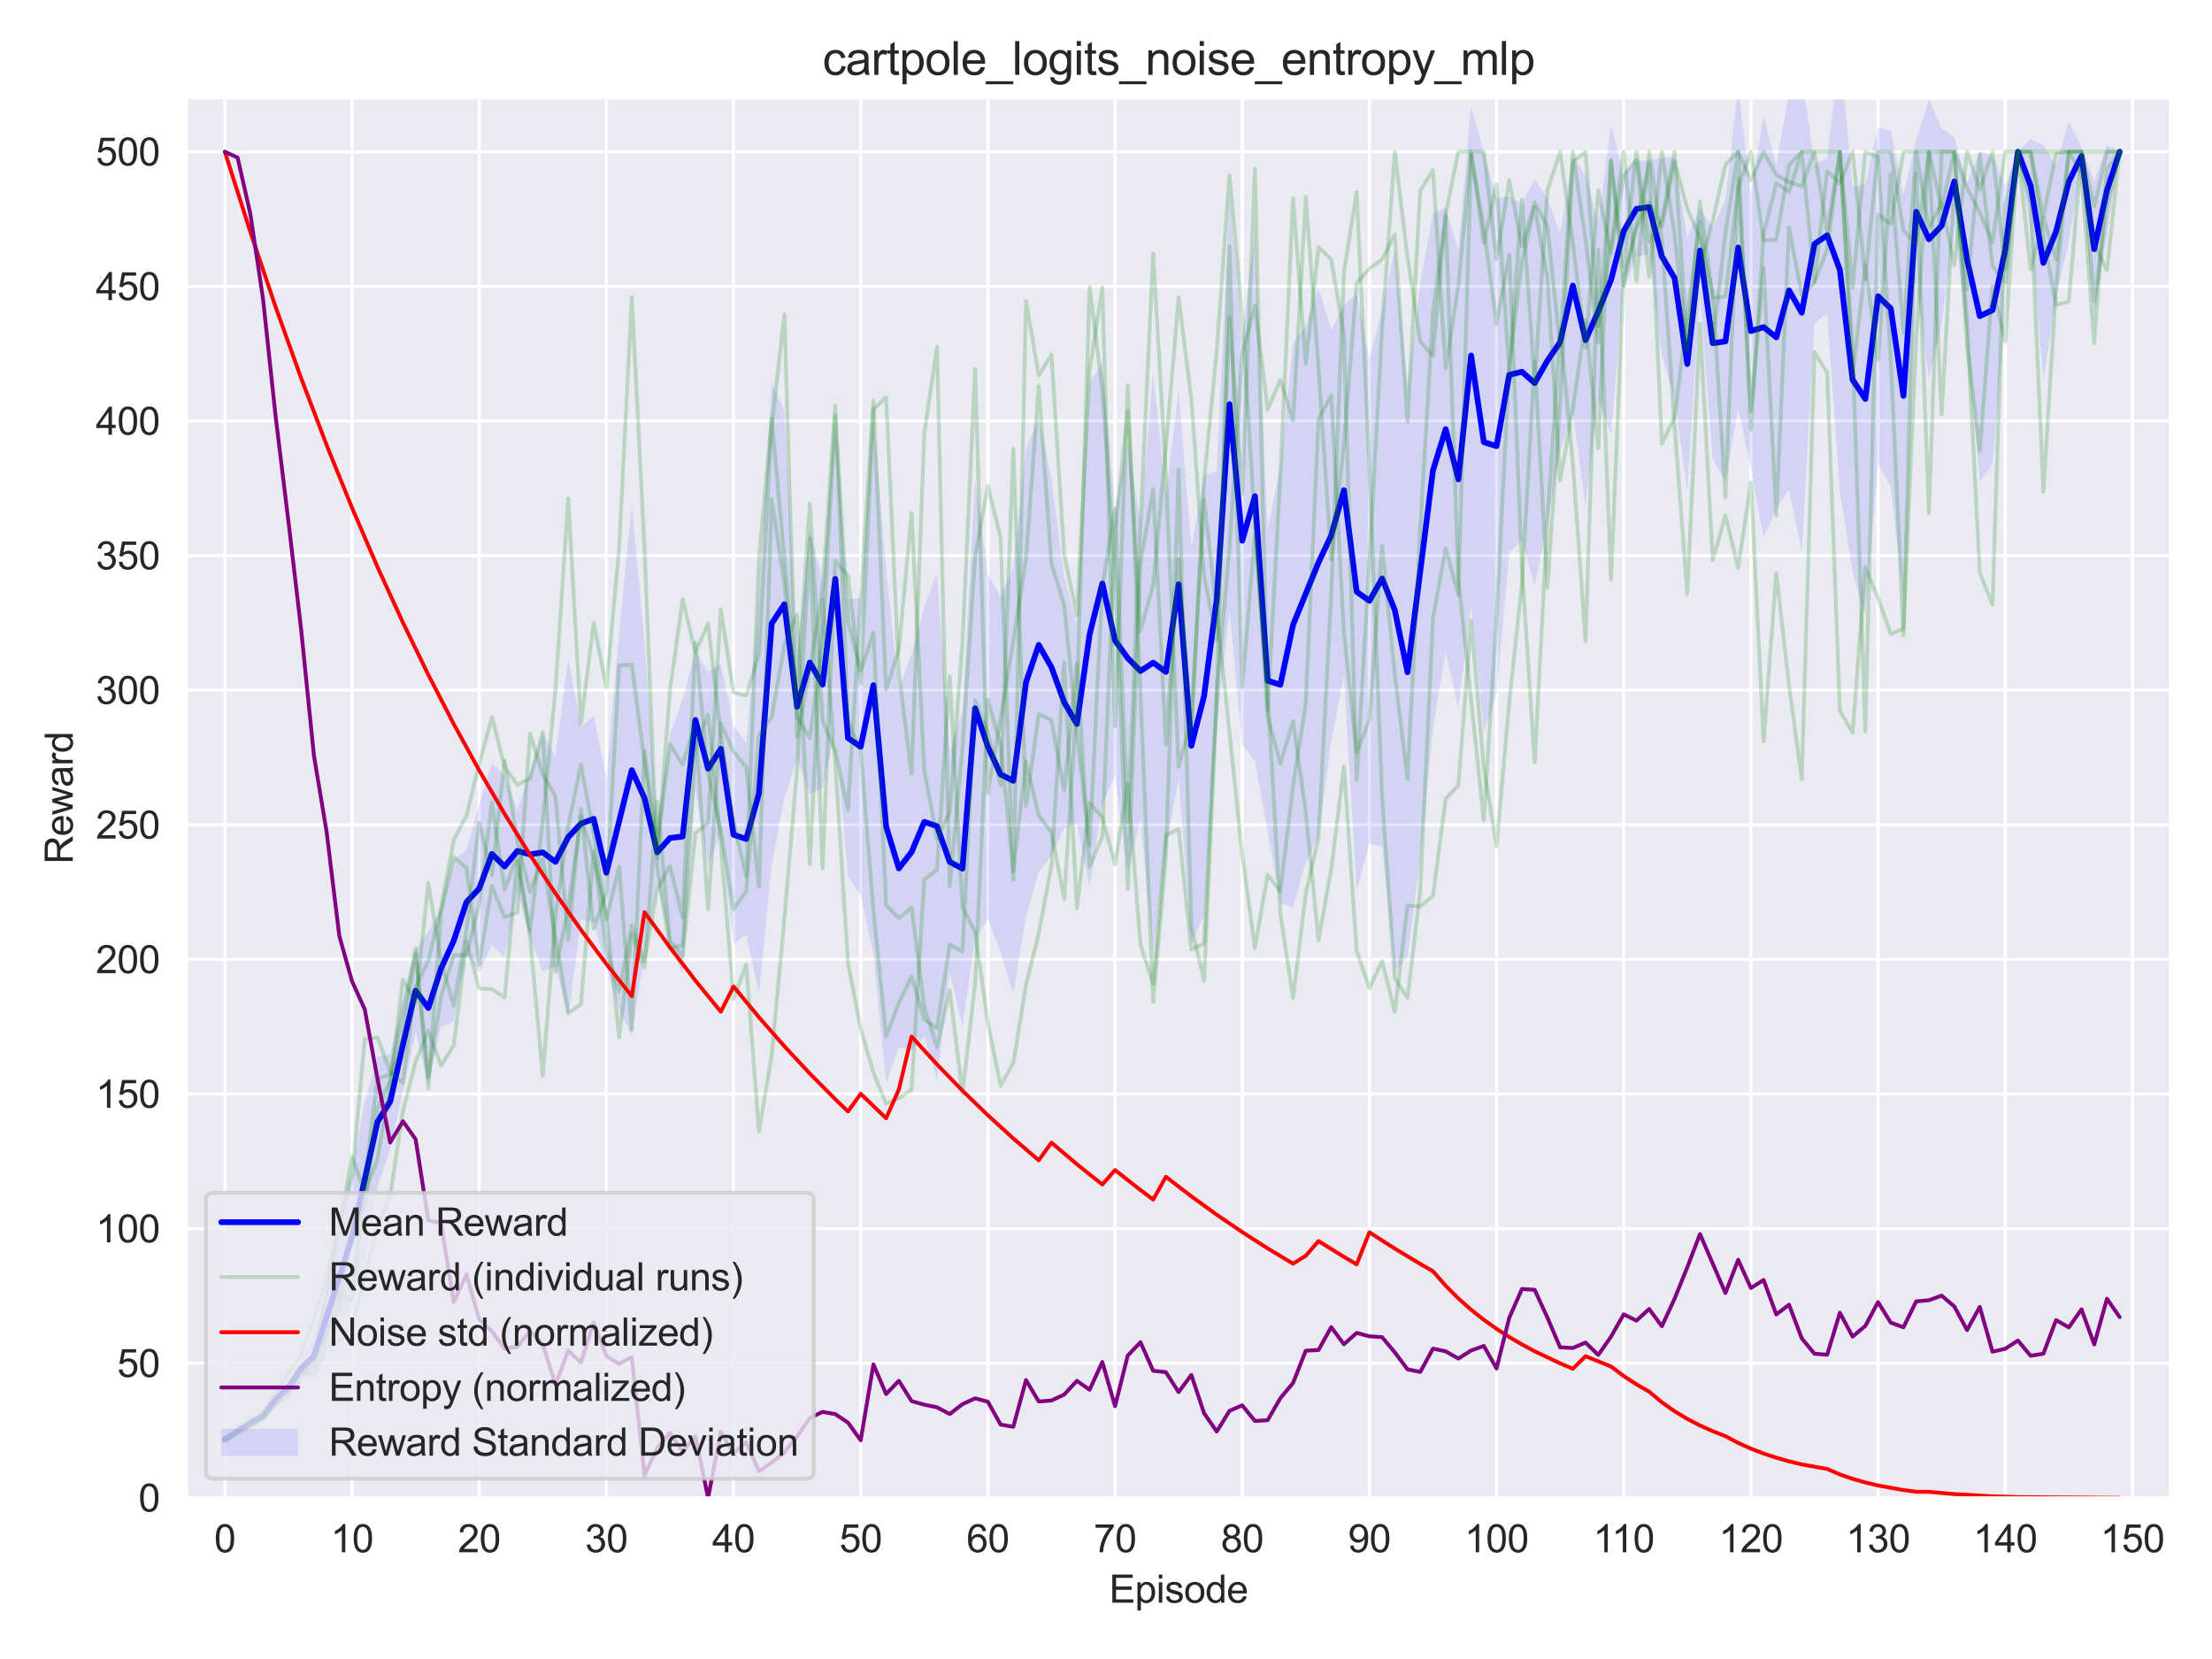 <?xml version="1.0" encoding="utf-8" standalone="no"?>
<!DOCTYPE svg PUBLIC "-//W3C//DTD SVG 1.1//EN"
  "http://www.w3.org/Graphics/SVG/1.1/DTD/svg11.dtd">
<svg xmlns:xlink="http://www.w3.org/1999/xlink" width="576pt" height="432pt" viewBox="0 0 576 432" xmlns="http://www.w3.org/2000/svg" version="1.1">
 <defs>
  <style type="text/css">*{stroke-linejoin: round; stroke-linecap: butt}</style>
 </defs>
 <g id="figure_1">
  <g id="patch_1">
   <path d="M 0 432 
L 576 432 
L 576 0 
L 0 0 
z
" style="fill: #ffffff"/>
  </g>
  <g id="axes_1">
   <g id="patch_2">
    <path d="M 48.62 390.04 
L 565.2 390.04 
L 565.2 25.496 
L 48.62 25.496 
z
" style="fill: #eaeaf2"/>
   </g>
   <g id="matplotlib.axis_1">
    <g id="xtick_1">
     <g id="line2d_1">
      <path d="M 58.554 390.04 
L 58.554 25.496 
" clip-path="url(#p5c744544fd)" style="fill: none; stroke: #ffffff; stroke-width: 0.8; stroke-linecap: round"/>
     </g>
     <g id="text_1">
      <!-- 0 -->
      <g style="fill: #262626" transform="translate(55.774 404.198) scale(0.1 -0.1)">
       <defs>
        <path id="ArialMT-30" d="M 266 2259 
Q 266 3072 433 3567 
Q 600 4063 929 4331 
Q 1259 4600 1759 4600 
Q 2128 4600 2406 4451 
Q 2684 4303 2865 4023 
Q 3047 3744 3150 3342 
Q 3253 2941 3253 2259 
Q 3253 1453 3087 958 
Q 2922 463 2592 192 
Q 2263 -78 1759 -78 
Q 1097 -78 719 397 
Q 266 969 266 2259 
z
M 844 2259 
Q 844 1131 1108 757 
Q 1372 384 1759 384 
Q 2147 384 2411 759 
Q 2675 1134 2675 2259 
Q 2675 3391 2411 3762 
Q 2147 4134 1753 4134 
Q 1366 4134 1134 3806 
Q 844 3388 844 2259 
z
" transform="scale(0.016)"/>
       </defs>
       <use xlink:href="#ArialMT-30"/>
      </g>
     </g>
    </g>
    <g id="xtick_2">
     <g id="line2d_2">
      <path d="M 91.668 390.04 
L 91.668 25.496 
" clip-path="url(#p5c744544fd)" style="fill: none; stroke: #ffffff; stroke-width: 0.8; stroke-linecap: round"/>
     </g>
     <g id="text_2">
      <!-- 10 -->
      <g style="fill: #262626" transform="translate(86.107 404.198) scale(0.1 -0.1)">
       <defs>
        <path id="ArialMT-31" d="M 2384 0 
L 1822 0 
L 1822 3584 
Q 1619 3391 1289 3197 
Q 959 3003 697 2906 
L 697 3450 
Q 1169 3672 1522 3987 
Q 1875 4303 2022 4600 
L 2384 4600 
L 2384 0 
z
" transform="scale(0.016)"/>
       </defs>
       <use xlink:href="#ArialMT-31"/>
       <use xlink:href="#ArialMT-30" transform="translate(55.615 0)"/>
      </g>
     </g>
    </g>
    <g id="xtick_3">
     <g id="line2d_3">
      <path d="M 124.782 390.04 
L 124.782 25.496 
" clip-path="url(#p5c744544fd)" style="fill: none; stroke: #ffffff; stroke-width: 0.8; stroke-linecap: round"/>
     </g>
     <g id="text_3">
      <!-- 20 -->
      <g style="fill: #262626" transform="translate(119.221 404.198) scale(0.1 -0.1)">
       <defs>
        <path id="ArialMT-32" d="M 3222 541 
L 3222 0 
L 194 0 
Q 188 203 259 391 
Q 375 700 629 1000 
Q 884 1300 1366 1694 
Q 2113 2306 2375 2664 
Q 2638 3022 2638 3341 
Q 2638 3675 2398 3904 
Q 2159 4134 1775 4134 
Q 1369 4134 1125 3890 
Q 881 3647 878 3216 
L 300 3275 
Q 359 3922 746 4261 
Q 1134 4600 1788 4600 
Q 2447 4600 2831 4234 
Q 3216 3869 3216 3328 
Q 3216 3053 3103 2787 
Q 2991 2522 2730 2228 
Q 2469 1934 1863 1422 
Q 1356 997 1212 845 
Q 1069 694 975 541 
L 3222 541 
z
" transform="scale(0.016)"/>
       </defs>
       <use xlink:href="#ArialMT-32"/>
       <use xlink:href="#ArialMT-30" transform="translate(55.615 0)"/>
      </g>
     </g>
    </g>
    <g id="xtick_4">
     <g id="line2d_4">
      <path d="M 157.897 390.04 
L 157.897 25.496 
" clip-path="url(#p5c744544fd)" style="fill: none; stroke: #ffffff; stroke-width: 0.8; stroke-linecap: round"/>
     </g>
     <g id="text_4">
      <!-- 30 -->
      <g style="fill: #262626" transform="translate(152.336 404.198) scale(0.1 -0.1)">
       <defs>
        <path id="ArialMT-33" d="M 269 1209 
L 831 1284 
Q 928 806 1161 595 
Q 1394 384 1728 384 
Q 2125 384 2398 659 
Q 2672 934 2672 1341 
Q 2672 1728 2419 1979 
Q 2166 2231 1775 2231 
Q 1616 2231 1378 2169 
L 1441 2663 
Q 1497 2656 1531 2656 
Q 1891 2656 2178 2843 
Q 2466 3031 2466 3422 
Q 2466 3731 2256 3934 
Q 2047 4138 1716 4138 
Q 1388 4138 1169 3931 
Q 950 3725 888 3313 
L 325 3413 
Q 428 3978 793 4289 
Q 1159 4600 1703 4600 
Q 2078 4600 2393 4439 
Q 2709 4278 2876 4000 
Q 3044 3722 3044 3409 
Q 3044 3113 2884 2869 
Q 2725 2625 2413 2481 
Q 2819 2388 3044 2092 
Q 3269 1797 3269 1353 
Q 3269 753 2831 336 
Q 2394 -81 1725 -81 
Q 1122 -81 723 278 
Q 325 638 269 1209 
z
" transform="scale(0.016)"/>
       </defs>
       <use xlink:href="#ArialMT-33"/>
       <use xlink:href="#ArialMT-30" transform="translate(55.615 0)"/>
      </g>
     </g>
    </g>
    <g id="xtick_5">
     <g id="line2d_5">
      <path d="M 191.011 390.04 
L 191.011 25.496 
" clip-path="url(#p5c744544fd)" style="fill: none; stroke: #ffffff; stroke-width: 0.8; stroke-linecap: round"/>
     </g>
     <g id="text_5">
      <!-- 40 -->
      <g style="fill: #262626" transform="translate(185.45 404.198) scale(0.1 -0.1)">
       <defs>
        <path id="ArialMT-34" d="M 2069 0 
L 2069 1097 
L 81 1097 
L 81 1613 
L 2172 4581 
L 2631 4581 
L 2631 1613 
L 3250 1613 
L 3250 1097 
L 2631 1097 
L 2631 0 
L 2069 0 
z
M 2069 1613 
L 2069 3678 
L 634 1613 
L 2069 1613 
z
" transform="scale(0.016)"/>
       </defs>
       <use xlink:href="#ArialMT-34"/>
       <use xlink:href="#ArialMT-30" transform="translate(55.615 0)"/>
      </g>
     </g>
    </g>
    <g id="xtick_6">
     <g id="line2d_6">
      <path d="M 224.125 390.04 
L 224.125 25.496 
" clip-path="url(#p5c744544fd)" style="fill: none; stroke: #ffffff; stroke-width: 0.8; stroke-linecap: round"/>
     </g>
     <g id="text_6">
      <!-- 50 -->
      <g style="fill: #262626" transform="translate(218.564 404.198) scale(0.1 -0.1)">
       <defs>
        <path id="ArialMT-35" d="M 266 1200 
L 856 1250 
Q 922 819 1161 601 
Q 1400 384 1738 384 
Q 2144 384 2425 690 
Q 2706 997 2706 1503 
Q 2706 1984 2436 2262 
Q 2166 2541 1728 2541 
Q 1456 2541 1237 2417 
Q 1019 2294 894 2097 
L 366 2166 
L 809 4519 
L 3088 4519 
L 3088 3981 
L 1259 3981 
L 1013 2750 
Q 1425 3038 1878 3038 
Q 2478 3038 2890 2622 
Q 3303 2206 3303 1553 
Q 3303 931 2941 478 
Q 2500 -78 1738 -78 
Q 1113 -78 717 272 
Q 322 622 266 1200 
z
" transform="scale(0.016)"/>
       </defs>
       <use xlink:href="#ArialMT-35"/>
       <use xlink:href="#ArialMT-30" transform="translate(55.615 0)"/>
      </g>
     </g>
    </g>
    <g id="xtick_7">
     <g id="line2d_7">
      <path d="M 257.239 390.04 
L 257.239 25.496 
" clip-path="url(#p5c744544fd)" style="fill: none; stroke: #ffffff; stroke-width: 0.8; stroke-linecap: round"/>
     </g>
     <g id="text_7">
      <!-- 60 -->
      <g style="fill: #262626" transform="translate(251.678 404.198) scale(0.1 -0.1)">
       <defs>
        <path id="ArialMT-36" d="M 3184 3459 
L 2625 3416 
Q 2550 3747 2413 3897 
Q 2184 4138 1850 4138 
Q 1581 4138 1378 3988 
Q 1113 3794 959 3422 
Q 806 3050 800 2363 
Q 1003 2672 1297 2822 
Q 1591 2972 1913 2972 
Q 2475 2972 2870 2558 
Q 3266 2144 3266 1488 
Q 3266 1056 3080 686 
Q 2894 316 2569 119 
Q 2244 -78 1831 -78 
Q 1128 -78 684 439 
Q 241 956 241 2144 
Q 241 3472 731 4075 
Q 1159 4600 1884 4600 
Q 2425 4600 2770 4297 
Q 3116 3994 3184 3459 
z
M 888 1484 
Q 888 1194 1011 928 
Q 1134 663 1356 523 
Q 1578 384 1822 384 
Q 2178 384 2434 671 
Q 2691 959 2691 1453 
Q 2691 1928 2437 2201 
Q 2184 2475 1800 2475 
Q 1419 2475 1153 2201 
Q 888 1928 888 1484 
z
" transform="scale(0.016)"/>
       </defs>
       <use xlink:href="#ArialMT-36"/>
       <use xlink:href="#ArialMT-30" transform="translate(55.615 0)"/>
      </g>
     </g>
    </g>
    <g id="xtick_8">
     <g id="line2d_8">
      <path d="M 290.353 390.04 
L 290.353 25.496 
" clip-path="url(#p5c744544fd)" style="fill: none; stroke: #ffffff; stroke-width: 0.8; stroke-linecap: round"/>
     </g>
     <g id="text_8">
      <!-- 70 -->
      <g style="fill: #262626" transform="translate(284.792 404.198) scale(0.1 -0.1)">
       <defs>
        <path id="ArialMT-37" d="M 303 3981 
L 303 4522 
L 3269 4522 
L 3269 4084 
Q 2831 3619 2401 2847 
Q 1972 2075 1738 1259 
Q 1569 684 1522 0 
L 944 0 
Q 953 541 1156 1306 
Q 1359 2072 1739 2783 
Q 2119 3494 2547 3981 
L 303 3981 
z
" transform="scale(0.016)"/>
       </defs>
       <use xlink:href="#ArialMT-37"/>
       <use xlink:href="#ArialMT-30" transform="translate(55.615 0)"/>
      </g>
     </g>
    </g>
    <g id="xtick_9">
     <g id="line2d_9">
      <path d="M 323.467 390.04 
L 323.467 25.496 
" clip-path="url(#p5c744544fd)" style="fill: none; stroke: #ffffff; stroke-width: 0.8; stroke-linecap: round"/>
     </g>
     <g id="text_9">
      <!-- 80 -->
      <g style="fill: #262626" transform="translate(317.906 404.198) scale(0.1 -0.1)">
       <defs>
        <path id="ArialMT-38" d="M 1131 2484 
Q 781 2613 612 2850 
Q 444 3088 444 3419 
Q 444 3919 803 4259 
Q 1163 4600 1759 4600 
Q 2359 4600 2725 4251 
Q 3091 3903 3091 3403 
Q 3091 3084 2923 2848 
Q 2756 2613 2416 2484 
Q 2838 2347 3058 2040 
Q 3278 1734 3278 1309 
Q 3278 722 2862 322 
Q 2447 -78 1769 -78 
Q 1091 -78 675 323 
Q 259 725 259 1325 
Q 259 1772 486 2073 
Q 713 2375 1131 2484 
z
M 1019 3438 
Q 1019 3113 1228 2906 
Q 1438 2700 1772 2700 
Q 2097 2700 2305 2904 
Q 2513 3109 2513 3406 
Q 2513 3716 2298 3927 
Q 2084 4138 1766 4138 
Q 1444 4138 1231 3931 
Q 1019 3725 1019 3438 
z
M 838 1322 
Q 838 1081 952 856 
Q 1066 631 1291 507 
Q 1516 384 1775 384 
Q 2178 384 2440 643 
Q 2703 903 2703 1303 
Q 2703 1709 2433 1975 
Q 2163 2241 1756 2241 
Q 1359 2241 1098 1978 
Q 838 1716 838 1322 
z
" transform="scale(0.016)"/>
       </defs>
       <use xlink:href="#ArialMT-38"/>
       <use xlink:href="#ArialMT-30" transform="translate(55.615 0)"/>
      </g>
     </g>
    </g>
    <g id="xtick_10">
     <g id="line2d_10">
      <path d="M 356.581 390.04 
L 356.581 25.496 
" clip-path="url(#p5c744544fd)" style="fill: none; stroke: #ffffff; stroke-width: 0.8; stroke-linecap: round"/>
     </g>
     <g id="text_10">
      <!-- 90 -->
      <g style="fill: #262626" transform="translate(351.02 404.198) scale(0.1 -0.1)">
       <defs>
        <path id="ArialMT-39" d="M 350 1059 
L 891 1109 
Q 959 728 1153 556 
Q 1347 384 1650 384 
Q 1909 384 2104 503 
Q 2300 622 2425 820 
Q 2550 1019 2634 1356 
Q 2719 1694 2719 2044 
Q 2719 2081 2716 2156 
Q 2547 1888 2255 1720 
Q 1963 1553 1622 1553 
Q 1053 1553 659 1965 
Q 266 2378 266 3053 
Q 266 3750 677 4175 
Q 1088 4600 1706 4600 
Q 2153 4600 2523 4359 
Q 2894 4119 3086 3673 
Q 3278 3228 3278 2384 
Q 3278 1506 3087 986 
Q 2897 466 2520 194 
Q 2144 -78 1638 -78 
Q 1100 -78 759 220 
Q 419 519 350 1059 
z
M 2653 3081 
Q 2653 3566 2395 3850 
Q 2138 4134 1775 4134 
Q 1400 4134 1122 3828 
Q 844 3522 844 3034 
Q 844 2597 1108 2323 
Q 1372 2050 1759 2050 
Q 2150 2050 2401 2323 
Q 2653 2597 2653 3081 
z
" transform="scale(0.016)"/>
       </defs>
       <use xlink:href="#ArialMT-39"/>
       <use xlink:href="#ArialMT-30" transform="translate(55.615 0)"/>
      </g>
     </g>
    </g>
    <g id="xtick_11">
     <g id="line2d_11">
      <path d="M 389.695 390.04 
L 389.695 25.496 
" clip-path="url(#p5c744544fd)" style="fill: none; stroke: #ffffff; stroke-width: 0.8; stroke-linecap: round"/>
     </g>
     <g id="text_11">
      <!-- 100 -->
      <g style="fill: #262626" transform="translate(381.354 404.198) scale(0.1 -0.1)">
       <use xlink:href="#ArialMT-31"/>
       <use xlink:href="#ArialMT-30" transform="translate(55.615 0)"/>
       <use xlink:href="#ArialMT-30" transform="translate(111.23 0)"/>
      </g>
     </g>
    </g>
    <g id="xtick_12">
     <g id="line2d_12">
      <path d="M 422.809 390.04 
L 422.809 25.496 
" clip-path="url(#p5c744544fd)" style="fill: none; stroke: #ffffff; stroke-width: 0.8; stroke-linecap: round"/>
     </g>
     <g id="text_12">
      <!-- 110 -->
      <g style="fill: #262626" transform="translate(414.837 404.198) scale(0.1 -0.1)">
       <use xlink:href="#ArialMT-31"/>
       <use xlink:href="#ArialMT-31" transform="translate(48.24 0)"/>
       <use xlink:href="#ArialMT-30" transform="translate(103.855 0)"/>
      </g>
     </g>
    </g>
    <g id="xtick_13">
     <g id="line2d_13">
      <path d="M 455.923 390.04 
L 455.923 25.496 
" clip-path="url(#p5c744544fd)" style="fill: none; stroke: #ffffff; stroke-width: 0.8; stroke-linecap: round"/>
     </g>
     <g id="text_13">
      <!-- 120 -->
      <g style="fill: #262626" transform="translate(447.582 404.198) scale(0.1 -0.1)">
       <use xlink:href="#ArialMT-31"/>
       <use xlink:href="#ArialMT-32" transform="translate(55.615 0)"/>
       <use xlink:href="#ArialMT-30" transform="translate(111.23 0)"/>
      </g>
     </g>
    </g>
    <g id="xtick_14">
     <g id="line2d_14">
      <path d="M 489.038 390.04 
L 489.038 25.496 
" clip-path="url(#p5c744544fd)" style="fill: none; stroke: #ffffff; stroke-width: 0.8; stroke-linecap: round"/>
     </g>
     <g id="text_14">
      <!-- 130 -->
      <g style="fill: #262626" transform="translate(480.696 404.198) scale(0.1 -0.1)">
       <use xlink:href="#ArialMT-31"/>
       <use xlink:href="#ArialMT-33" transform="translate(55.615 0)"/>
       <use xlink:href="#ArialMT-30" transform="translate(111.23 0)"/>
      </g>
     </g>
    </g>
    <g id="xtick_15">
     <g id="line2d_15">
      <path d="M 522.152 390.04 
L 522.152 25.496 
" clip-path="url(#p5c744544fd)" style="fill: none; stroke: #ffffff; stroke-width: 0.8; stroke-linecap: round"/>
     </g>
     <g id="text_15">
      <!-- 140 -->
      <g style="fill: #262626" transform="translate(513.81 404.198) scale(0.1 -0.1)">
       <use xlink:href="#ArialMT-31"/>
       <use xlink:href="#ArialMT-34" transform="translate(55.615 0)"/>
       <use xlink:href="#ArialMT-30" transform="translate(111.23 0)"/>
      </g>
     </g>
    </g>
    <g id="xtick_16">
     <g id="line2d_16">
      <path d="M 555.266 390.04 
L 555.266 25.496 
" clip-path="url(#p5c744544fd)" style="fill: none; stroke: #ffffff; stroke-width: 0.8; stroke-linecap: round"/>
     </g>
     <g id="text_16">
      <!-- 150 -->
      <g style="fill: #262626" transform="translate(546.924 404.198) scale(0.1 -0.1)">
       <use xlink:href="#ArialMT-31"/>
       <use xlink:href="#ArialMT-35" transform="translate(55.615 0)"/>
       <use xlink:href="#ArialMT-30" transform="translate(111.23 0)"/>
      </g>
     </g>
    </g>
    <g id="text_17">
     <!-- Episode -->
     <g style="fill: #262626" transform="translate(288.842 417.343) scale(0.1 -0.1)">
      <defs>
       <path id="ArialMT-45" d="M 506 0 
L 506 4581 
L 3819 4581 
L 3819 4041 
L 1113 4041 
L 1113 2638 
L 3647 2638 
L 3647 2100 
L 1113 2100 
L 1113 541 
L 3925 541 
L 3925 0 
L 506 0 
z
" transform="scale(0.016)"/>
       <path id="ArialMT-70" d="M 422 -1272 
L 422 3319 
L 934 3319 
L 934 2888 
Q 1116 3141 1344 3267 
Q 1572 3394 1897 3394 
Q 2322 3394 2647 3175 
Q 2972 2956 3137 2557 
Q 3303 2159 3303 1684 
Q 3303 1175 3120 767 
Q 2938 359 2589 142 
Q 2241 -75 1856 -75 
Q 1575 -75 1351 44 
Q 1128 163 984 344 
L 984 -1272 
L 422 -1272 
z
M 931 1641 
Q 931 1000 1190 694 
Q 1450 388 1819 388 
Q 2194 388 2461 705 
Q 2728 1022 2728 1688 
Q 2728 2322 2467 2637 
Q 2206 2953 1844 2953 
Q 1484 2953 1207 2617 
Q 931 2281 931 1641 
z
" transform="scale(0.016)"/>
       <path id="ArialMT-69" d="M 425 3934 
L 425 4581 
L 988 4581 
L 988 3934 
L 425 3934 
z
M 425 0 
L 425 3319 
L 988 3319 
L 988 0 
L 425 0 
z
" transform="scale(0.016)"/>
       <path id="ArialMT-73" d="M 197 991 
L 753 1078 
Q 800 744 1014 566 
Q 1228 388 1613 388 
Q 2000 388 2187 545 
Q 2375 703 2375 916 
Q 2375 1106 2209 1216 
Q 2094 1291 1634 1406 
Q 1016 1563 777 1677 
Q 538 1791 414 1992 
Q 291 2194 291 2438 
Q 291 2659 392 2848 
Q 494 3038 669 3163 
Q 800 3259 1026 3326 
Q 1253 3394 1513 3394 
Q 1903 3394 2198 3281 
Q 2494 3169 2634 2976 
Q 2775 2784 2828 2463 
L 2278 2388 
Q 2241 2644 2061 2787 
Q 1881 2931 1553 2931 
Q 1166 2931 1000 2803 
Q 834 2675 834 2503 
Q 834 2394 903 2306 
Q 972 2216 1119 2156 
Q 1203 2125 1616 2013 
Q 2213 1853 2448 1751 
Q 2684 1650 2818 1456 
Q 2953 1263 2953 975 
Q 2953 694 2789 445 
Q 2625 197 2315 61 
Q 2006 -75 1616 -75 
Q 969 -75 630 194 
Q 291 463 197 991 
z
" transform="scale(0.016)"/>
       <path id="ArialMT-6f" d="M 213 1659 
Q 213 2581 725 3025 
Q 1153 3394 1769 3394 
Q 2453 3394 2887 2945 
Q 3322 2497 3322 1706 
Q 3322 1066 3130 698 
Q 2938 331 2570 128 
Q 2203 -75 1769 -75 
Q 1072 -75 642 372 
Q 213 819 213 1659 
z
M 791 1659 
Q 791 1022 1069 705 
Q 1347 388 1769 388 
Q 2188 388 2466 706 
Q 2744 1025 2744 1678 
Q 2744 2294 2464 2611 
Q 2184 2928 1769 2928 
Q 1347 2928 1069 2612 
Q 791 2297 791 1659 
z
" transform="scale(0.016)"/>
       <path id="ArialMT-64" d="M 2575 0 
L 2575 419 
Q 2259 -75 1647 -75 
Q 1250 -75 917 144 
Q 584 363 401 755 
Q 219 1147 219 1656 
Q 219 2153 384 2558 
Q 550 2963 881 3178 
Q 1213 3394 1622 3394 
Q 1922 3394 2156 3267 
Q 2391 3141 2538 2938 
L 2538 4581 
L 3097 4581 
L 3097 0 
L 2575 0 
z
M 797 1656 
Q 797 1019 1065 703 
Q 1334 388 1700 388 
Q 2069 388 2326 689 
Q 2584 991 2584 1609 
Q 2584 2291 2321 2609 
Q 2059 2928 1675 2928 
Q 1300 2928 1048 2622 
Q 797 2316 797 1656 
z
" transform="scale(0.016)"/>
       <path id="ArialMT-65" d="M 2694 1069 
L 3275 997 
Q 3138 488 2766 206 
Q 2394 -75 1816 -75 
Q 1088 -75 661 373 
Q 234 822 234 1631 
Q 234 2469 665 2931 
Q 1097 3394 1784 3394 
Q 2450 3394 2872 2941 
Q 3294 2488 3294 1666 
Q 3294 1616 3291 1516 
L 816 1516 
Q 847 969 1125 678 
Q 1403 388 1819 388 
Q 2128 388 2347 550 
Q 2566 713 2694 1069 
z
M 847 1978 
L 2700 1978 
Q 2663 2397 2488 2606 
Q 2219 2931 1791 2931 
Q 1403 2931 1139 2672 
Q 875 2413 847 1978 
z
" transform="scale(0.016)"/>
      </defs>
      <use xlink:href="#ArialMT-45"/>
      <use xlink:href="#ArialMT-70" transform="translate(66.699 0)"/>
      <use xlink:href="#ArialMT-69" transform="translate(122.314 0)"/>
      <use xlink:href="#ArialMT-73" transform="translate(144.531 0)"/>
      <use xlink:href="#ArialMT-6f" transform="translate(194.531 0)"/>
      <use xlink:href="#ArialMT-64" transform="translate(250.146 0)"/>
      <use xlink:href="#ArialMT-65" transform="translate(305.762 0)"/>
     </g>
    </g>
   </g>
   <g id="matplotlib.axis_2">
    <g id="ytick_1">
     <g id="line2d_17">
      <path d="M 48.62 390.04 
L 565.2 390.04 
" clip-path="url(#p5c744544fd)" style="fill: none; stroke: #ffffff; stroke-width: 0.8; stroke-linecap: round"/>
     </g>
     <g id="text_18">
      <!-- 0 -->
      <g style="fill: #262626" transform="translate(36.059 393.619) scale(0.1 -0.1)">
       <use xlink:href="#ArialMT-30"/>
      </g>
     </g>
    </g>
    <g id="ytick_2">
     <g id="line2d_18">
      <path d="M 48.62 354.988 
L 565.2 354.988 
" clip-path="url(#p5c744544fd)" style="fill: none; stroke: #ffffff; stroke-width: 0.8; stroke-linecap: round"/>
     </g>
     <g id="text_19">
      <!-- 50 -->
      <g style="fill: #262626" transform="translate(30.498 358.567) scale(0.1 -0.1)">
       <use xlink:href="#ArialMT-35"/>
       <use xlink:href="#ArialMT-30" transform="translate(55.615 0)"/>
      </g>
     </g>
    </g>
    <g id="ytick_3">
     <g id="line2d_19">
      <path d="M 48.62 319.935 
L 565.2 319.935 
" clip-path="url(#p5c744544fd)" style="fill: none; stroke: #ffffff; stroke-width: 0.8; stroke-linecap: round"/>
     </g>
     <g id="text_20">
      <!-- 100 -->
      <g style="fill: #262626" transform="translate(24.937 323.514) scale(0.1 -0.1)">
       <use xlink:href="#ArialMT-31"/>
       <use xlink:href="#ArialMT-30" transform="translate(55.615 0)"/>
       <use xlink:href="#ArialMT-30" transform="translate(111.23 0)"/>
      </g>
     </g>
    </g>
    <g id="ytick_4">
     <g id="line2d_20">
      <path d="M 48.62 284.883 
L 565.2 284.883 
" clip-path="url(#p5c744544fd)" style="fill: none; stroke: #ffffff; stroke-width: 0.8; stroke-linecap: round"/>
     </g>
     <g id="text_21">
      <!-- 150 -->
      <g style="fill: #262626" transform="translate(24.937 288.462) scale(0.1 -0.1)">
       <use xlink:href="#ArialMT-31"/>
       <use xlink:href="#ArialMT-35" transform="translate(55.615 0)"/>
       <use xlink:href="#ArialMT-30" transform="translate(111.23 0)"/>
      </g>
     </g>
    </g>
    <g id="ytick_5">
     <g id="line2d_21">
      <path d="M 48.62 249.831 
L 565.2 249.831 
" clip-path="url(#p5c744544fd)" style="fill: none; stroke: #ffffff; stroke-width: 0.8; stroke-linecap: round"/>
     </g>
     <g id="text_22">
      <!-- 200 -->
      <g style="fill: #262626" transform="translate(24.937 253.41) scale(0.1 -0.1)">
       <use xlink:href="#ArialMT-32"/>
       <use xlink:href="#ArialMT-30" transform="translate(55.615 0)"/>
       <use xlink:href="#ArialMT-30" transform="translate(111.23 0)"/>
      </g>
     </g>
    </g>
    <g id="ytick_6">
     <g id="line2d_22">
      <path d="M 48.62 214.779 
L 565.2 214.779 
" clip-path="url(#p5c744544fd)" style="fill: none; stroke: #ffffff; stroke-width: 0.8; stroke-linecap: round"/>
     </g>
     <g id="text_23">
      <!-- 250 -->
      <g style="fill: #262626" transform="translate(24.937 218.357) scale(0.1 -0.1)">
       <use xlink:href="#ArialMT-32"/>
       <use xlink:href="#ArialMT-35" transform="translate(55.615 0)"/>
       <use xlink:href="#ArialMT-30" transform="translate(111.23 0)"/>
      </g>
     </g>
    </g>
    <g id="ytick_7">
     <g id="line2d_23">
      <path d="M 48.62 179.726 
L 565.2 179.726 
" clip-path="url(#p5c744544fd)" style="fill: none; stroke: #ffffff; stroke-width: 0.8; stroke-linecap: round"/>
     </g>
     <g id="text_24">
      <!-- 300 -->
      <g style="fill: #262626" transform="translate(24.937 183.305) scale(0.1 -0.1)">
       <use xlink:href="#ArialMT-33"/>
       <use xlink:href="#ArialMT-30" transform="translate(55.615 0)"/>
       <use xlink:href="#ArialMT-30" transform="translate(111.23 0)"/>
      </g>
     </g>
    </g>
    <g id="ytick_8">
     <g id="line2d_24">
      <path d="M 48.62 144.674 
L 565.2 144.674 
" clip-path="url(#p5c744544fd)" style="fill: none; stroke: #ffffff; stroke-width: 0.8; stroke-linecap: round"/>
     </g>
     <g id="text_25">
      <!-- 350 -->
      <g style="fill: #262626" transform="translate(24.937 148.253) scale(0.1 -0.1)">
       <use xlink:href="#ArialMT-33"/>
       <use xlink:href="#ArialMT-35" transform="translate(55.615 0)"/>
       <use xlink:href="#ArialMT-30" transform="translate(111.23 0)"/>
      </g>
     </g>
    </g>
    <g id="ytick_9">
     <g id="line2d_25">
      <path d="M 48.62 109.622 
L 565.2 109.622 
" clip-path="url(#p5c744544fd)" style="fill: none; stroke: #ffffff; stroke-width: 0.8; stroke-linecap: round"/>
     </g>
     <g id="text_26">
      <!-- 400 -->
      <g style="fill: #262626" transform="translate(24.937 113.201) scale(0.1 -0.1)">
       <use xlink:href="#ArialMT-34"/>
       <use xlink:href="#ArialMT-30" transform="translate(55.615 0)"/>
       <use xlink:href="#ArialMT-30" transform="translate(111.23 0)"/>
      </g>
     </g>
    </g>
    <g id="ytick_10">
     <g id="line2d_26">
      <path d="M 48.62 74.569 
L 565.2 74.569 
" clip-path="url(#p5c744544fd)" style="fill: none; stroke: #ffffff; stroke-width: 0.8; stroke-linecap: round"/>
     </g>
     <g id="text_27">
      <!-- 450 -->
      <g style="fill: #262626" transform="translate(24.937 78.148) scale(0.1 -0.1)">
       <use xlink:href="#ArialMT-34"/>
       <use xlink:href="#ArialMT-35" transform="translate(55.615 0)"/>
       <use xlink:href="#ArialMT-30" transform="translate(111.23 0)"/>
      </g>
     </g>
    </g>
    <g id="ytick_11">
     <g id="line2d_27">
      <path d="M 48.62 39.517 
L 565.2 39.517 
" clip-path="url(#p5c744544fd)" style="fill: none; stroke: #ffffff; stroke-width: 0.8; stroke-linecap: round"/>
     </g>
     <g id="text_28">
      <!-- 500 -->
      <g style="fill: #262626" transform="translate(24.937 43.096) scale(0.1 -0.1)">
       <use xlink:href="#ArialMT-35"/>
       <use xlink:href="#ArialMT-30" transform="translate(55.615 0)"/>
       <use xlink:href="#ArialMT-30" transform="translate(111.23 0)"/>
      </g>
     </g>
    </g>
    <g id="text_29">
     <!-- Reward -->
     <g style="fill: #262626" transform="translate(18.95 224.996) rotate(-90) scale(0.1 -0.1)">
      <defs>
       <path id="ArialMT-52" d="M 503 0 
L 503 4581 
L 2534 4581 
Q 3147 4581 3465 4457 
Q 3784 4334 3975 4021 
Q 4166 3709 4166 3331 
Q 4166 2844 3850 2509 
Q 3534 2175 2875 2084 
Q 3116 1969 3241 1856 
Q 3506 1613 3744 1247 
L 4541 0 
L 3778 0 
L 3172 953 
Q 2906 1366 2734 1584 
Q 2563 1803 2427 1890 
Q 2291 1978 2150 2013 
Q 2047 2034 1813 2034 
L 1109 2034 
L 1109 0 
L 503 0 
z
M 1109 2559 
L 2413 2559 
Q 2828 2559 3062 2645 
Q 3297 2731 3419 2920 
Q 3541 3109 3541 3331 
Q 3541 3656 3305 3865 
Q 3069 4075 2559 4075 
L 1109 4075 
L 1109 2559 
z
" transform="scale(0.016)"/>
       <path id="ArialMT-77" d="M 1034 0 
L 19 3319 
L 600 3319 
L 1128 1403 
L 1325 691 
Q 1338 744 1497 1375 
L 2025 3319 
L 2603 3319 
L 3100 1394 
L 3266 759 
L 3456 1400 
L 4025 3319 
L 4572 3319 
L 3534 0 
L 2950 0 
L 2422 1988 
L 2294 2553 
L 1622 0 
L 1034 0 
z
" transform="scale(0.016)"/>
       <path id="ArialMT-61" d="M 2588 409 
Q 2275 144 1986 34 
Q 1697 -75 1366 -75 
Q 819 -75 525 192 
Q 231 459 231 875 
Q 231 1119 342 1320 
Q 453 1522 633 1644 
Q 813 1766 1038 1828 
Q 1203 1872 1538 1913 
Q 2219 1994 2541 2106 
Q 2544 2222 2544 2253 
Q 2544 2597 2384 2738 
Q 2169 2928 1744 2928 
Q 1347 2928 1158 2789 
Q 969 2650 878 2297 
L 328 2372 
Q 403 2725 575 2942 
Q 747 3159 1072 3276 
Q 1397 3394 1825 3394 
Q 2250 3394 2515 3294 
Q 2781 3194 2906 3042 
Q 3031 2891 3081 2659 
Q 3109 2516 3109 2141 
L 3109 1391 
Q 3109 606 3145 398 
Q 3181 191 3288 0 
L 2700 0 
Q 2613 175 2588 409 
z
M 2541 1666 
Q 2234 1541 1622 1453 
Q 1275 1403 1131 1340 
Q 988 1278 909 1158 
Q 831 1038 831 891 
Q 831 666 1001 516 
Q 1172 366 1500 366 
Q 1825 366 2078 508 
Q 2331 650 2450 897 
Q 2541 1088 2541 1459 
L 2541 1666 
z
" transform="scale(0.016)"/>
       <path id="ArialMT-72" d="M 416 0 
L 416 3319 
L 922 3319 
L 922 2816 
Q 1116 3169 1280 3281 
Q 1444 3394 1641 3394 
Q 1925 3394 2219 3213 
L 2025 2691 
Q 1819 2813 1613 2813 
Q 1428 2813 1281 2702 
Q 1134 2591 1072 2394 
Q 978 2094 978 1738 
L 978 0 
L 416 0 
z
" transform="scale(0.016)"/>
      </defs>
      <use xlink:href="#ArialMT-52"/>
      <use xlink:href="#ArialMT-65" transform="translate(72.217 0)"/>
      <use xlink:href="#ArialMT-77" transform="translate(127.832 0)"/>
      <use xlink:href="#ArialMT-61" transform="translate(200.049 0)"/>
      <use xlink:href="#ArialMT-72" transform="translate(255.664 0)"/>
      <use xlink:href="#ArialMT-64" transform="translate(288.965 0)"/>
     </g>
    </g>
   </g>
   <g id="FillBetweenPolyCollection_1">
    <path d="M 58.554 374.378 
L 58.554 375.364 
L 61.866 373.219 
L 65.177 371.453 
L 68.488 369.5 
L 71.8 365.642 
L 75.111 363.482 
L 78.423 358.45 
L 81.734 358.227 
L 85.046 349.93 
L 88.357 344.736 
L 91.668 339.707 
L 94.98 327.347 
L 98.291 309.11 
L 101.603 299.195 
L 104.914 284.336 
L 108.225 268.673 
L 111.537 282.521 
L 114.848 267.474 
L 118.16 265.947 
L 121.471 248.574 
L 124.782 253.456 
L 128.094 246.003 
L 131.405 249.305 
L 134.717 232.229 
L 138.028 244.099 
L 141.339 253.036 
L 144.651 251.67 
L 147.962 264.779 
L 151.274 239.553 
L 154.585 240.072 
L 157.897 251.915 
L 161.208 262.938 
L 164.519 269.763 
L 167.831 248.34 
L 171.142 229.466 
L 174.454 245.263 
L 177.765 253.57 
L 181.076 205.559 
L 184.388 225.321 
L 187.699 217.151 
L 191.011 245.83 
L 194.322 243.351 
L 197.633 258.751 
L 200.945 225.232 
L 204.256 207.701 
L 207.568 197.545 
L 210.879 206.893 
L 214.191 205.045 
L 217.502 191.168 
L 220.813 228.216 
L 224.125 233.262 
L 227.436 248.413 
L 230.748 282.115 
L 234.059 272.63 
L 237.37 273.429 
L 240.682 269.913 
L 243.993 281.139 
L 247.305 253.136 
L 250.616 267.276 
L 253.927 244.266 
L 257.239 239.409 
L 260.55 247.83 
L 263.862 258.857 
L 267.173 238.577 
L 270.484 226.956 
L 273.796 222.851 
L 277.107 215.666 
L 280.419 214.574 
L 283.73 230.81 
L 287.042 209.492 
L 290.353 201.977 
L 293.664 227.361 
L 296.976 213.433 
L 300.287 248.193 
L 303.599 220.884 
L 306.91 202.825 
L 310.221 245.625 
L 313.533 238.527 
L 316.844 189.394 
L 320.156 159.063 
L 323.467 193.875 
L 326.778 198.112 
L 330.09 216.471 
L 333.401 235.173 
L 336.713 236.187 
L 340.024 224.509 
L 343.336 217.909 
L 346.647 192.971 
L 349.958 175.733 
L 353.27 231.777 
L 356.581 219.639 
L 359.893 220.513 
L 363.204 252.928 
L 366.515 249.325 
L 369.827 223.763 
L 373.138 189.554 
L 376.45 169.544 
L 379.761 184.434 
L 383.072 157.551 
L 386.384 190.52 
L 389.695 180.781 
L 393.007 144.07 
L 396.318 140.605 
L 399.629 152.819 
L 402.941 136.101 
L 406.252 117.416 
L 409.564 107.661 
L 412.875 131.623 
L 416.187 103.888 
L 419.498 113.251 
L 422.809 74.735 
L 426.121 66.864 
L 429.432 66.172 
L 432.744 92.411 
L 436.055 103.807 
L 439.366 127.647 
L 442.678 76.276 
L 445.989 119.421 
L 449.301 125.68 
L 452.612 106.324 
L 455.923 121.911 
L 459.235 140.056 
L 462.546 132.471 
L 465.858 127.342 
L 469.169 143.677 
L 472.481 84.242 
L 475.792 81.49 
L 479.103 127.815 
L 482.415 149.094 
L 485.726 160.002 
L 489.038 121.033 
L 492.349 126.635 
L 495.66 155.502 
L 498.972 73.886 
L 502.283 98.782 
L 505.595 84.119 
L 508.906 58.724 
L 512.217 87.444 
L 515.529 125.397 
L 518.84 120.945 
L 522.152 82.174 
L 525.463 39.517 
L 528.774 60.504 
L 532.086 99.169 
L 535.397 77.446 
L 538.709 62.932 
L 542.02 42.882 
L 545.332 82.523 
L 548.643 61.284 
L 551.954 39.517 
L 551.954 39.517 
L 551.954 39.517 
L 548.643 37.835 
L 545.332 47.267 
L 542.02 38.395 
L 538.709 31.712 
L 535.397 43.09 
L 532.086 37.764 
L 528.774 36.266 
L 525.463 39.517 
L 522.152 48.142 
L 518.84 40.602 
L 515.529 39.209 
L 512.217 47.74 
L 508.906 35.803 
L 505.595 33.418 
L 502.283 25.82 
L 498.972 36.45 
L 495.66 50.668 
L 492.349 34.029 
L 489.038 33.238 
L 485.726 47.758 
L 482.415 48.697 
L 479.103 12.771 
L 475.792 41.079 
L 472.481 42.814 
L 469.169 19.203 
L 465.858 23.906 
L 462.546 43.196 
L 459.235 30.325 
L 455.923 50.522 
L 452.612 22.571 
L 449.301 52.112 
L 445.989 59.314 
L 442.678 54.18 
L 439.366 61.929 
L 436.055 41.028 
L 432.744 41.165 
L 429.432 41.675 
L 426.121 41.93 
L 422.809 45.591 
L 419.498 32.53 
L 416.187 58.286 
L 412.875 45.537 
L 409.564 41.053 
L 406.252 60.777 
L 402.941 51.734 
L 399.629 46.67 
L 396.318 53.029 
L 393.007 51.088 
L 389.695 51.567 
L 386.384 39.745 
L 383.072 27.626 
L 379.761 65.221 
L 376.45 53.959 
L 373.138 55.492 
L 369.827 74.003 
L 366.515 100.782 
L 363.204 64.835 
L 359.893 80.775 
L 356.581 93.279 
L 353.27 76.373 
L 349.958 79.555 
L 346.647 85.907 
L 343.336 75.019 
L 340.024 84.781 
L 336.713 89.209 
L 333.401 121.444 
L 330.09 138.028 
L 326.778 60.28 
L 323.467 87.733 
L 320.156 51.421 
L 316.844 122.531 
L 313.533 124.023 
L 310.221 142.761 
L 306.91 101.482 
L 303.599 129.032 
L 300.287 96.923 
L 296.976 136.009 
L 293.664 115.395 
L 290.353 131.614 
L 287.042 94.393 
L 283.73 99.632 
L 280.419 162.473 
L 277.107 150.058 
L 273.796 124.643 
L 270.484 108.922 
L 267.173 116.712 
L 263.862 147.797 
L 260.55 155.46 
L 257.239 149.508 
L 253.927 124.622 
L 250.616 185.111 
L 247.305 195.709 
L 243.993 149.126 
L 240.682 158.115 
L 237.37 170.302 
L 234.059 179.644 
L 230.748 148.33 
L 227.436 108.435 
L 224.125 155.637 
L 220.813 156.13 
L 217.502 110.31 
L 214.191 151.465 
L 210.879 138.155 
L 207.568 170.556 
L 204.256 106.976 
L 200.945 99.489 
L 197.633 154.396 
L 194.322 193.592 
L 191.011 188.901 
L 187.699 172.818 
L 184.388 175.007 
L 181.076 169.4 
L 177.765 182.081 
L 174.454 191.171 
L 171.142 214.367 
L 167.831 167.319 
L 164.519 131.347 
L 161.208 165.219 
L 157.897 202.619 
L 154.585 186.381 
L 151.274 189.423 
L 147.962 171.203 
L 144.651 197.195 
L 141.339 190.883 
L 138.028 200.869 
L 134.717 210.942 
L 131.405 201.943 
L 128.094 198.748 
L 124.782 209.306 
L 121.471 221.231 
L 118.16 223.916 
L 114.848 236.892 
L 111.537 242.461 
L 108.225 247.293 
L 104.914 259.756 
L 101.603 274.471 
L 98.291 275.161 
L 94.98 286.911 
L 91.668 304.599 
L 88.357 320.532 
L 85.046 336.093 
L 81.734 348.038 
L 78.423 354.26 
L 75.111 359.121 
L 71.8 363.081 
L 68.488 368.064 
L 65.177 369.681 
L 61.866 372.166 
L 58.554 374.378 
z
" clip-path="url(#p5c744544fd)" style="fill: #0000ff; fill-opacity: 0.1"/>
   </g>
   <g id="line2d_28">
    <path d="M 58.554 374.871 
L 65.177 370.567 
L 68.488 368.782 
L 71.8 364.362 
L 75.111 361.301 
L 78.423 356.355 
L 81.734 353.133 
L 88.357 332.634 
L 91.668 322.153 
L 98.291 292.135 
L 101.603 286.833 
L 104.914 272.046 
L 108.225 257.983 
L 111.537 262.491 
L 114.848 252.183 
L 118.16 244.932 
L 121.471 234.903 
L 124.782 231.381 
L 128.094 222.375 
L 131.405 225.624 
L 134.717 221.585 
L 138.028 222.484 
L 141.339 221.959 
L 144.651 224.433 
L 147.962 217.991 
L 151.274 214.488 
L 154.585 213.226 
L 157.897 227.267 
L 164.519 200.555 
L 167.831 207.83 
L 171.142 221.917 
L 174.454 218.217 
L 177.765 217.825 
L 181.076 187.479 
L 184.388 200.164 
L 187.699 194.984 
L 191.011 217.365 
L 194.322 218.472 
L 197.633 206.574 
L 200.945 162.36 
L 204.256 157.339 
L 207.568 184.05 
L 210.879 172.524 
L 214.191 178.255 
L 217.502 150.739 
L 220.813 192.173 
L 224.125 194.449 
L 227.436 178.424 
L 230.748 215.222 
L 234.059 226.137 
L 237.37 221.865 
L 240.682 214.014 
L 243.993 215.133 
L 247.305 224.423 
L 250.616 226.194 
L 253.927 184.444 
L 257.239 194.459 
L 260.55 201.645 
L 263.862 203.327 
L 267.173 177.645 
L 270.484 167.939 
L 273.796 173.747 
L 277.107 182.862 
L 280.419 188.524 
L 283.73 165.221 
L 287.042 151.943 
L 290.353 166.795 
L 293.664 171.378 
L 296.976 174.721 
L 300.287 172.558 
L 303.599 174.958 
L 306.91 152.154 
L 310.221 194.193 
L 313.533 181.275 
L 316.844 155.963 
L 320.156 105.242 
L 323.467 140.804 
L 326.778 129.196 
L 330.09 177.249 
L 333.401 178.308 
L 336.713 162.698 
L 343.336 146.464 
L 346.647 139.439 
L 349.958 127.644 
L 353.27 154.075 
L 356.581 156.459 
L 359.893 150.644 
L 363.204 158.882 
L 366.515 175.054 
L 373.138 122.523 
L 376.45 111.752 
L 379.761 124.827 
L 383.072 92.589 
L 386.384 115.132 
L 389.695 116.174 
L 393.007 97.579 
L 396.318 96.817 
L 399.629 99.745 
L 402.941 93.918 
L 406.252 89.097 
L 409.564 74.357 
L 412.875 88.58 
L 416.187 81.087 
L 419.498 72.89 
L 422.809 60.163 
L 426.121 54.397 
L 429.432 53.924 
L 432.744 66.788 
L 436.055 72.418 
L 439.366 94.788 
L 442.678 65.228 
L 445.989 89.367 
L 449.301 88.896 
L 452.612 64.447 
L 455.923 86.217 
L 459.235 85.19 
L 462.546 87.833 
L 465.858 75.624 
L 469.169 81.44 
L 472.481 63.528 
L 475.792 61.285 
L 479.103 70.293 
L 482.415 98.896 
L 485.726 103.88 
L 489.038 77.135 
L 492.349 80.332 
L 495.66 103.085 
L 498.972 55.168 
L 502.283 62.301 
L 505.595 58.769 
L 508.906 47.264 
L 512.217 67.592 
L 515.529 82.303 
L 518.84 80.774 
L 522.152 65.158 
L 525.463 39.517 
L 528.774 48.385 
L 532.086 68.466 
L 535.397 60.268 
L 538.709 47.322 
L 542.02 40.639 
L 545.332 64.895 
L 548.643 49.56 
L 551.954 39.517 
L 551.954 39.517 
" clip-path="url(#p5c744544fd)" style="fill: none; stroke: #0000ff; stroke-width: 1.5; stroke-linecap: round"/>
   </g>
   <g id="line2d_29">
    <path d="M 58.554 374.148 
L 65.177 369.311 
L 68.488 367.63 
L 71.8 362.771 
L 75.111 357.356 
L 78.423 352.739 
L 81.734 343.583 
L 85.046 332.773 
L 88.357 319.308 
L 91.668 301.267 
L 94.98 310.55 
L 98.291 301.895 
L 101.603 282.536 
L 104.914 255.089 
L 108.225 261.195 
L 111.537 229.968 
L 114.848 250.237 
L 118.16 261.865 
L 121.471 242.202 
L 124.782 214.239 
L 128.094 227.923 
L 131.405 198.104 
L 134.717 219.125 
L 138.028 232.211 
L 141.339 223.705 
L 144.651 244.222 
L 147.962 263.852 
L 151.274 261.503 
L 154.585 221.742 
L 157.897 247.494 
L 161.208 258.204 
L 164.519 240.951 
L 167.831 250.237 
L 171.142 231.51 
L 174.454 225.495 
L 177.765 238.921 
L 181.076 167.388 
L 184.388 201.283 
L 187.699 216.504 
L 191.011 236.717 
L 194.322 232.071 
L 197.633 191.428 
L 200.945 186.737 
L 204.256 167.936 
L 207.568 160.027 
L 210.879 224.994 
L 214.191 156.171 
L 217.502 198.493 
L 220.813 250.688 
L 224.125 267.883 
L 227.436 279.362 
L 230.748 287.418 
L 234.059 285.949 
L 237.37 283.761 
L 240.682 229.062 
L 243.993 226.463 
L 247.305 176.104 
L 250.616 236.16 
L 253.927 242.733 
L 257.239 266.422 
L 260.55 282.722 
L 263.862 276.867 
L 267.173 256.362 
L 270.484 243.093 
L 273.796 225.294 
L 277.107 172.482 
L 280.419 236.511 
L 283.73 209.062 
L 287.042 212.862 
L 290.353 225.061 
L 293.664 203.962 
L 296.976 245.996 
L 300.287 256.218 
L 303.599 217.475 
L 306.91 215.857 
L 310.221 247.233 
L 313.533 245.748 
L 316.844 180.172 
L 320.156 142.727 
L 323.467 92.173 
L 326.778 79.564 
L 330.09 106.662 
L 333.401 98.872 
L 336.713 109.534 
L 340.024 51.26 
L 343.336 95.776 
L 346.647 145.585 
L 349.958 115.542 
L 353.27 73.693 
L 356.581 69.925 
L 359.893 67.559 
L 363.204 61.074 
L 366.515 109.885 
L 369.827 49.682 
L 373.138 44.249 
L 376.45 95.951 
L 379.761 74.307 
L 383.072 39.517 
L 386.384 39.517 
L 389.695 67.471 
L 393.007 46.966 
L 396.318 64.141 
L 399.629 52.749 
L 402.941 58.971 
L 406.252 90.431 
L 409.564 39.517 
L 412.875 62.476 
L 416.187 89.204 
L 419.498 41.971 
L 422.809 69.312 
L 426.121 39.517 
L 429.432 63.002 
L 432.744 57.306 
L 436.055 39.517 
L 439.366 90.869 
L 442.678 52.487 
L 445.989 77.549 
L 449.301 77.198 
L 452.612 48.894 
L 455.923 39.517 
L 459.235 62.652 
L 462.546 62.389 
L 465.858 43.022 
L 469.169 39.517 
L 472.481 39.517 
L 475.792 60.461 
L 479.103 39.517 
L 482.415 91.307 
L 485.726 190.433 
L 489.038 55.816 
L 492.349 58.358 
L 495.66 39.517 
L 502.283 39.517 
L 505.595 54.064 
L 508.906 39.517 
L 512.217 48.981 
L 515.529 55.378 
L 518.84 63.09 
L 522.152 39.517 
L 525.463 39.517 
L 528.774 70.188 
L 532.086 56.605 
L 535.397 67.647 
L 538.709 39.517 
L 542.02 45.126 
L 545.332 89.379 
L 548.643 44.074 
L 551.954 39.517 
L 551.954 39.517 
" clip-path="url(#p5c744544fd)" style="fill: none; stroke: #008000; stroke-opacity: 0.2; stroke-linecap: round"/>
   </g>
   <g id="line2d_30">
    <path d="M 58.554 374.443 
L 61.866 372.638 
L 65.177 370.225 
L 68.488 369.025 
L 71.8 363.194 
L 75.111 362.973 
L 78.423 356.894 
L 81.734 358.485 
L 85.046 351.112 
L 88.357 348.95 
L 91.668 345.671 
L 94.98 332.614 
L 98.291 319.059 
L 101.603 311.438 
L 104.914 289.323 
L 108.225 276.501 
L 111.537 268.359 
L 114.848 277.49 
L 118.16 272.232 
L 121.471 245.13 
L 124.782 257.395 
L 128.094 257.581 
L 131.405 259.723 
L 134.717 224.126 
L 138.028 244.028 
L 141.339 280.006 
L 144.651 238.243 
L 147.962 215.106 
L 151.274 199.14 
L 154.585 217.009 
L 157.897 239.356 
L 161.208 225.715 
L 164.519 268.095 
L 167.831 195.635 
L 171.142 220.237 
L 174.454 193.855 
L 177.765 199.055 
L 181.076 188.606 
L 184.388 236.8 
L 187.699 188.431 
L 191.011 195.742 
L 194.322 199.765 
L 197.633 230.802 
L 200.945 130.108 
L 204.256 151.918 
L 207.568 186.737 
L 210.879 192.183 
L 214.191 167.75 
L 217.502 108.142 
L 220.813 161.818 
L 224.125 174.755 
L 227.436 164.686 
L 230.748 235.67 
L 234.059 239.109 
L 237.37 236.336 
L 240.682 262.249 
L 243.993 272.615 
L 247.305 257.854 
L 250.616 284.766 
L 253.927 256.066 
L 257.239 182.212 
L 260.55 193.922 
L 263.862 226.872 
L 267.173 198.277 
L 270.484 212.395 
L 273.796 216.782 
L 277.107 234.101 
L 280.419 182.063 
L 283.73 74.657 
L 287.042 101.443 
L 290.353 148.88 
L 293.664 231.472 
L 296.976 146.699 
L 300.287 127.411 
L 303.599 193.909 
L 306.91 145.609 
L 310.221 191.235 
L 313.533 125.201 
L 316.844 91.307 
L 320.156 45.651 
L 323.467 82.018 
L 326.778 136.495 
L 330.09 186.561 
L 333.401 198.855 
L 336.713 187.815 
L 340.024 211.601 
L 343.336 244.807 
L 346.647 226.39 
L 349.958 199.625 
L 353.27 247.58 
L 356.581 257.332 
L 359.893 250.237 
L 363.204 263.451 
L 366.515 235.81 
L 369.827 236.029 
L 373.138 233.312 
L 376.45 208.018 
L 379.761 204.513 
L 383.072 161.569 
L 386.384 199.881 
L 389.695 220.287 
L 393.007 182.8 
L 396.318 151.895 
L 399.629 94.023 
L 402.941 153.016 
L 406.252 104.627 
L 409.564 42.146 
L 412.875 39.517 
L 416.187 84.91 
L 419.498 63.879 
L 422.809 39.517 
L 426.121 73.167 
L 429.432 39.517 
L 432.744 62.476 
L 436.055 110.868 
L 439.366 154.629 
L 442.678 84.296 
L 445.989 145.842 
L 449.301 134.236 
L 452.612 147.868 
L 455.923 125.668 
L 459.235 193.046 
L 462.546 149.231 
L 465.858 178.515 
L 469.169 202.861 
L 472.481 91.745 
L 475.792 97.003 
L 479.103 185.159 
L 482.415 190.768 
L 485.726 147.759 
L 489.038 155.751 
L 492.349 165.074 
L 495.66 163.73 
L 498.972 88.152 
L 502.283 39.517 
L 508.906 39.517 
L 512.217 90.07 
L 515.529 117.473 
L 518.84 74.569 
L 522.152 88.941 
L 525.463 39.517 
L 528.774 53.188 
L 532.086 128.005 
L 535.397 74.832 
L 538.709 39.517 
L 551.954 39.517 
L 551.954 39.517 
" clip-path="url(#p5c744544fd)" style="fill: none; stroke: #008000; stroke-opacity: 0.2; stroke-linecap: round"/>
   </g>
   <g id="line2d_31">
    <path d="M 58.554 375.42 
L 61.866 373.31 
L 65.177 371.658 
L 68.488 369.251 
L 71.8 365.804 
L 75.111 363.551 
L 78.423 358.955 
L 81.734 353.096 
L 85.046 337.055 
L 88.357 318.041 
L 91.668 306.389 
L 94.98 270.639 
L 98.291 270.192 
L 101.603 279.02 
L 104.914 281.991 
L 108.225 257.052 
L 111.537 250.2 
L 114.848 236.346 
L 118.16 218.715 
L 121.471 212.425 
L 124.782 198.846 
L 128.094 186.683 
L 131.405 199.706 
L 134.717 204.38 
L 138.028 202.699 
L 141.339 190.709 
L 144.651 252.893 
L 147.962 236.511 
L 151.274 212.625 
L 154.585 223.285 
L 157.897 238.037 
L 161.208 270.129 
L 164.519 243.288 
L 167.831 251.971 
L 171.142 208.739 
L 174.454 244.974 
L 177.765 249.013 
L 181.076 216.932 
L 184.388 214.228 
L 187.699 158.695 
L 191.011 180.311 
L 194.322 181.128 
L 197.633 170.332 
L 200.945 111.024 
L 204.256 81.843 
L 207.568 191.899 
L 210.879 174.182 
L 214.191 153.554 
L 217.502 105.503 
L 220.813 187.565 
L 224.125 195.675 
L 227.436 237.212 
L 230.748 269.894 
L 234.059 261.188 
L 237.37 254.212 
L 240.682 265.454 
L 243.993 267.743 
L 247.305 245.92 
L 250.616 247.769 
L 253.927 182.39 
L 257.239 190.651 
L 260.55 204.586 
L 263.862 116.895 
L 267.173 209.871 
L 270.484 185.908 
L 273.796 187.555 
L 277.107 205.805 
L 280.419 172.907 
L 283.73 225.715 
L 287.042 217.91 
L 290.353 138.435 
L 293.664 107.08 
L 296.976 164.233 
L 300.287 152.315 
L 303.599 116.457 
L 306.91 77.461 
L 310.221 103.926 
L 313.533 149.932 
L 316.844 166.874 
L 320.156 82.807 
L 323.467 128.55 
L 326.778 43.811 
L 330.09 184.867 
L 333.401 123.721 
L 336.713 51.61 
L 340.024 94.725 
L 343.336 64.404 
L 346.647 67.559 
L 349.958 87.188 
L 353.27 203.111 
L 356.581 146.216 
L 359.893 85.436 
L 363.204 39.517 
L 366.515 66.946 
L 369.827 88.941 
L 373.138 92.641 
L 376.45 55.729 
L 379.761 39.517 
L 383.072 39.517 
L 386.384 63.265 
L 389.695 47.93 
L 393.007 96.458 
L 396.318 51.961 
L 399.629 99.496 
L 402.941 49.507 
L 406.252 39.517 
L 409.564 63.09 
L 412.875 90.518 
L 416.187 49.595 
L 419.498 65.982 
L 422.809 45.651 
L 426.121 41.62 
L 429.432 72.028 
L 432.744 39.517 
L 436.055 60.987 
L 439.366 91.833 
L 442.678 69.574 
L 445.989 57.481 
L 449.301 42.847 
L 452.612 39.517 
L 455.923 46.966 
L 459.235 39.517 
L 462.546 45.564 
L 465.858 47.404 
L 469.169 48.455 
L 472.481 39.517 
L 479.103 39.517 
L 482.415 97.967 
L 485.726 69.049 
L 489.038 93.673 
L 492.349 45.388 
L 495.66 86.662 
L 498.972 39.517 
L 502.283 59.322 
L 505.595 52.837 
L 508.906 69.049 
L 512.217 39.517 
L 515.529 49.419 
L 518.84 39.517 
L 522.152 70.188 
L 525.463 39.517 
L 528.774 39.517 
L 532.086 61.775 
L 535.397 79.389 
L 538.709 78.542 
L 542.02 39.517 
L 545.332 78.425 
L 548.643 54.327 
L 551.954 39.517 
L 551.954 39.517 
" clip-path="url(#p5c744544fd)" style="fill: none; stroke: #008000; stroke-opacity: 0.2; stroke-linecap: round"/>
   </g>
   <g id="line2d_32">
    <path d="M 58.554 375.284 
L 61.866 372.994 
L 65.177 370.144 
L 68.488 368.341 
L 71.8 364.196 
L 75.111 361.731 
L 78.423 357.516 
L 81.734 355.946 
L 85.046 346.496 
L 88.357 336.41 
L 91.668 339.128 
L 94.98 307.58 
L 98.291 280.873 
L 101.603 279.823 
L 104.914 263.952 
L 108.225 246.903 
L 111.537 283.452 
L 114.848 237.336 
L 118.16 223.144 
L 121.471 225.995 
L 124.782 251.194 
L 128.094 230.669 
L 131.405 238.833 
L 134.717 237.606 
L 138.028 191.051 
L 141.339 201.674 
L 144.651 207.391 
L 147.962 244.69 
L 151.274 210.713 
L 154.585 241.831 
L 157.897 232.538 
L 161.208 173.353 
L 164.519 173.066 
L 171.142 223.41 
L 174.454 179.854 
L 177.765 156.031 
L 181.076 169.848 
L 184.388 162.41 
L 187.699 191.389 
L 191.011 213.977 
L 194.322 228.199 
L 197.633 145.609 
L 200.945 109.076 
L 207.568 181.479 
L 210.879 131.074 
L 214.191 187.671 
L 217.502 195.558 
L 220.813 210.823 
L 224.125 156.018 
L 227.436 104.276 
L 230.748 179.663 
L 234.059 169.094 
L 237.37 133.613 
L 240.682 200.488 
L 243.993 218.5 
L 247.305 211.474 
L 250.616 167.299 
L 253.927 96.146 
L 257.239 206.483 
L 260.55 187.087 
L 263.862 166.952 
L 267.173 145.375 
L 270.484 100.508 
L 273.796 146.777 
L 277.107 157.503 
L 280.419 190.885 
L 283.73 220.107 
L 287.042 152.666 
L 290.353 132.546 
L 293.664 214.024 
L 296.976 136.191 
L 300.287 65.982 
L 303.599 123.713 
L 306.91 199.679 
L 310.221 187.374 
L 313.533 130.127 
L 316.844 159.186 
L 323.467 222.446 
L 326.778 246.832 
L 330.09 227.792 
L 333.401 232.099 
L 336.713 204.64 
L 340.024 183.056 
L 343.336 109.096 
L 346.647 102.962 
L 349.958 164.887 
L 353.27 195.958 
L 356.581 187.438 
L 359.893 142.22 
L 363.204 175.59 
L 366.515 202.807 
L 369.827 137.897 
L 373.138 81.405 
L 376.45 56.255 
L 379.761 150.843 
L 386.384 213.677 
L 389.695 160.798 
L 393.007 95.338 
L 396.318 67.91 
L 399.629 53.976 
L 402.941 72.379 
L 406.252 125.123 
L 409.564 106.428 
L 412.875 83.42 
L 416.187 116.71 
L 419.498 41.708 
L 422.809 74.394 
L 429.432 42.497 
L 432.744 115.493 
L 436.055 108.658 
L 439.366 82.281 
L 442.678 57.832 
L 445.989 89.642 
L 449.301 60.636 
L 452.612 39.517 
L 455.923 111.881 
L 459.235 60.987 
L 462.546 47.754 
L 465.858 49.945 
L 469.169 39.517 
L 472.481 73.255 
L 475.792 44.6 
L 479.103 47.754 
L 482.415 39.517 
L 485.726 72.642 
L 489.038 39.517 
L 492.349 39.517 
L 495.66 60.023 
L 498.972 63.616 
L 502.283 39.517 
L 505.595 107.908 
L 508.906 48.718 
L 512.217 75.358 
L 515.529 40.131 
L 518.84 69.224 
L 522.152 73.43 
L 525.463 39.517 
L 528.774 39.517 
L 532.086 56.43 
L 535.397 39.955 
L 538.709 39.517 
L 542.02 39.517 
L 545.332 53.713 
L 548.643 39.517 
L 551.954 39.517 
L 551.954 39.517 
" clip-path="url(#p5c744544fd)" style="fill: none; stroke: #008000; stroke-opacity: 0.2; stroke-linecap: round"/>
   </g>
   <g id="line2d_33">
    <path d="M 58.554 375.06 
L 61.866 372.78 
L 65.177 371.495 
L 68.488 369.663 
L 71.8 365.844 
L 75.111 360.894 
L 78.423 355.671 
L 81.734 354.554 
L 88.357 340.46 
L 91.668 318.312 
L 94.98 314.263 
L 98.291 288.658 
L 101.603 281.347 
L 104.914 269.874 
L 108.225 248.264 
L 111.537 280.477 
L 114.848 259.505 
L 118.16 248.701 
L 121.471 248.761 
L 124.782 235.233 
L 128.094 209.02 
L 131.405 231.754 
L 134.717 222.69 
L 138.028 242.431 
L 141.339 213.7 
L 144.651 179.415 
L 147.962 129.796 
L 151.274 188.458 
L 154.585 162.264 
L 157.897 178.908 
L 161.208 142.992 
L 164.519 77.374 
L 167.831 142.851 
L 171.142 225.689 
L 174.454 246.91 
L 177.765 246.107 
L 181.076 194.624 
L 184.388 186.099 
L 187.699 219.902 
L 191.011 260.079 
L 194.322 251.196 
L 197.633 294.698 
L 200.945 274.855 
L 204.256 239.233 
L 207.568 200.111 
L 210.879 140.187 
L 214.191 226.127 
L 217.502 145.998 
L 220.813 149.971 
L 224.125 177.915 
L 227.436 106.584 
L 230.748 103.468 
L 234.059 175.345 
L 237.37 201.405 
L 240.682 112.815 
L 243.993 90.343 
L 247.305 230.762 
L 250.616 194.974 
L 253.927 144.884 
L 257.239 126.525 
L 260.55 139.907 
L 263.862 229.05 
L 267.173 78.338 
L 270.484 97.792 
L 273.796 92.329 
L 277.107 144.419 
L 280.419 160.253 
L 283.73 96.565 
L 287.042 74.832 
L 290.353 189.056 
L 293.664 100.352 
L 300.287 260.863 
L 303.599 223.235 
L 306.91 122.163 
L 310.221 241.199 
L 313.533 255.365 
L 316.844 182.276 
L 320.156 64.141 
L 323.467 178.834 
L 326.778 139.276 
L 330.09 180.364 
L 333.401 237.996 
L 336.713 259.891 
L 340.024 232.585 
L 343.336 218.237 
L 346.647 154.699 
L 349.958 70.977 
L 353.27 50.033 
L 356.581 121.384 
L 359.893 207.768 
L 363.204 254.775 
L 366.515 259.821 
L 369.827 231.867 
L 373.138 161.008 
L 376.45 142.805 
L 379.761 154.956 
L 383.072 40.393 
L 386.384 59.322 
L 389.695 84.384 
L 393.007 66.332 
L 396.318 148.179 
L 399.629 198.479 
L 402.941 135.716 
L 406.252 85.786 
L 409.564 120.605 
L 412.875 166.967 
L 416.187 65.018 
L 419.498 150.913 
L 422.809 71.941 
L 426.121 59.409 
L 429.432 52.574 
L 432.744 59.146 
L 436.055 42.058 
L 439.366 54.327 
L 442.678 61.951 
L 445.989 76.322 
L 449.301 129.563 
L 452.612 46.44 
L 455.923 107.051 
L 459.235 69.75 
L 462.546 134.228 
L 465.858 59.234 
L 469.169 76.848 
L 472.481 73.606 
L 475.792 64.842 
L 479.103 39.517 
L 482.415 74.92 
L 485.726 39.517 
L 489.038 40.919 
L 492.349 93.322 
L 495.66 165.495 
L 498.972 45.038 
L 502.283 133.633 
L 505.595 39.517 
L 508.906 39.517 
L 512.217 84.034 
L 515.529 149.114 
L 518.84 157.468 
L 522.152 53.713 
L 525.463 39.517 
L 542.02 39.517 
L 545.332 63.44 
L 548.643 70.363 
L 551.954 39.517 
L 551.954 39.517 
" clip-path="url(#p5c744544fd)" style="fill: none; stroke: #008000; stroke-opacity: 0.2; stroke-linecap: round"/>
   </g>
   <g id="line2d_34">
    <path d="M 58.554 39.517 
L 65.177 60.385 
L 71.8 80.02 
L 78.423 98.495 
L 85.046 115.877 
L 91.668 132.233 
L 98.291 147.622 
L 104.914 162.101 
L 111.537 175.724 
L 118.16 188.543 
L 124.782 200.604 
L 131.405 211.952 
L 138.028 222.629 
L 144.651 232.675 
L 151.274 242.128 
L 157.897 251.022 
L 164.519 259.39 
L 167.831 237.541 
L 174.454 246.706 
L 181.076 255.329 
L 187.699 263.443 
L 191.011 256.877 
L 197.633 264.899 
L 204.256 272.447 
L 210.879 279.549 
L 217.502 286.231 
L 220.813 289.423 
L 224.125 284.819 
L 230.748 291.19 
L 234.059 283.691 
L 237.37 269.918 
L 243.993 277.169 
L 250.616 283.992 
L 257.239 290.412 
L 263.862 296.452 
L 270.484 302.136 
L 273.796 297.536 
L 280.419 303.155 
L 287.042 308.443 
L 290.353 304.687 
L 296.976 309.884 
L 300.287 312.366 
L 303.599 306.433 
L 310.221 311.526 
L 316.844 316.319 
L 323.467 320.828 
L 330.09 325.071 
L 336.713 329.063 
L 340.024 326.992 
L 343.336 323.174 
L 349.958 327.278 
L 353.27 329.238 
L 356.581 320.893 
L 363.204 325.132 
L 369.827 329.121 
L 373.138 331.026 
L 376.45 334.794 
L 379.761 338.112 
L 383.072 341.052 
L 386.384 343.676 
L 389.695 346.031 
L 393.007 348.161 
L 396.318 350.098 
L 399.629 351.871 
L 406.252 355.015 
L 409.564 356.422 
L 412.875 353.159 
L 419.498 355.831 
L 422.809 358.317 
L 426.121 360.486 
L 429.432 362.39 
L 432.744 365.154 
L 436.055 367.486 
L 439.366 369.482 
L 442.678 371.197 
L 445.989 372.679 
L 449.301 373.967 
L 452.612 375.728 
L 455.923 377.222 
L 459.235 378.496 
L 462.546 379.587 
L 465.858 380.526 
L 469.169 381.338 
L 475.792 382.515 
L 479.103 383.951 
L 482.415 385.093 
L 485.726 386.038 
L 489.038 386.821 
L 495.66 388.009 
L 498.972 388.457 
L 502.283 388.464 
L 508.906 389.056 
L 518.84 389.637 
L 525.463 389.848 
L 551.954 390.04 
L 551.954 390.04 
" clip-path="url(#p5c744544fd)" style="fill: none; stroke: #ff0000; stroke-linecap: round"/>
   </g>
   <g id="line2d_35">
    <path d="M 58.554 39.517 
L 61.866 41.04 
L 65.177 55.622 
L 68.488 77.804 
L 71.8 108.694 
L 75.111 135.816 
L 78.423 163.989 
L 81.734 196.652 
L 85.046 216.592 
L 88.357 243.715 
L 91.668 255.524 
L 94.98 262.822 
L 98.291 280.904 
L 101.603 297.503 
L 104.914 291.972 
L 108.225 296.662 
L 111.537 317.782 
L 114.848 318.47 
L 118.16 339.052 
L 121.471 331.897 
L 124.782 343.567 
L 128.094 346.67 
L 131.405 351.176 
L 134.717 350.688 
L 138.028 346.515 
L 141.339 350.143 
L 144.651 360.536 
L 147.962 351.678 
L 151.274 354.784 
L 154.585 344.388 
L 157.897 353.104 
L 161.208 355.143 
L 164.519 353.365 
L 167.831 384.089 
L 171.142 377.042 
L 174.454 373.137 
L 177.765 378.004 
L 181.076 374.063 
L 184.388 390.04 
L 187.699 372.831 
L 191.011 378.393 
L 194.322 375.527 
L 197.633 383.115 
L 200.945 380.854 
L 204.256 378.157 
L 207.568 374.068 
L 210.879 369.245 
L 214.191 367.647 
L 217.502 368.228 
L 220.813 370.451 
L 224.125 375.05 
L 227.436 355.302 
L 230.748 363.005 
L 234.059 359.553 
L 237.37 364.835 
L 240.682 365.783 
L 243.993 366.466 
L 247.305 368.209 
L 250.616 365.646 
L 253.927 364.124 
L 257.239 365.008 
L 260.55 370.954 
L 263.862 371.527 
L 267.173 359.373 
L 270.484 364.95 
L 273.796 364.686 
L 277.107 363.154 
L 280.419 359.57 
L 283.73 361.893 
L 287.042 354.656 
L 290.353 366.17 
L 293.664 352.991 
L 296.976 349.521 
L 300.287 356.952 
L 303.599 357.308 
L 306.91 362.492 
L 310.221 358.03 
L 313.533 367.999 
L 316.844 372.768 
L 320.156 367.379 
L 323.467 365.946 
L 326.778 370.018 
L 330.09 369.821 
L 333.401 364.074 
L 336.713 360.121 
L 340.024 351.71 
L 343.336 351.541 
L 346.647 345.593 
L 349.958 350.046 
L 353.27 347.089 
L 356.581 347.968 
L 359.893 348.19 
L 363.204 352.15 
L 366.515 356.576 
L 369.827 357.256 
L 373.138 351.187 
L 376.45 351.88 
L 379.761 353.775 
L 383.072 351.67 
L 386.384 350.479 
L 389.695 356.349 
L 393.007 343.147 
L 396.318 335.643 
L 399.629 335.867 
L 402.941 343.102 
L 406.252 350.841 
L 409.564 351.017 
L 412.875 349.605 
L 416.187 352.828 
L 419.498 348.08 
L 422.809 342.243 
L 426.121 343.892 
L 429.432 340.86 
L 432.744 345.352 
L 436.055 338.186 
L 439.366 330 
L 442.678 321.353 
L 449.301 336.702 
L 452.612 328.042 
L 455.923 335.402 
L 459.235 333.307 
L 462.546 342.279 
L 465.858 339.744 
L 469.169 348.496 
L 472.481 352.51 
L 475.792 352.764 
L 479.103 341.844 
L 482.415 348.051 
L 485.726 345.27 
L 489.038 339.06 
L 492.349 344.411 
L 495.66 345.615 
L 498.972 338.869 
L 502.283 338.582 
L 505.595 337.375 
L 508.906 340.213 
L 512.217 346.34 
L 515.529 340.319 
L 518.84 351.983 
L 522.152 351.218 
L 525.463 349.073 
L 528.774 353.032 
L 532.086 352.504 
L 535.397 343.745 
L 538.709 345.654 
L 542.02 340.951 
L 545.332 350.09 
L 548.643 338.194 
L 551.954 342.97 
L 551.954 342.97 
" clip-path="url(#p5c744544fd)" style="fill: none; stroke: #800080; stroke-linecap: round"/>
   </g>
   <g id="patch_3">
    <path d="M 48.62 390.04 
L 48.62 25.496 
" style="fill: none; stroke: #ffffff; stroke-width: 0.8; stroke-linejoin: miter; stroke-linecap: square"/>
   </g>
   <g id="patch_4">
    <path d="M 565.2 390.04 
L 565.2 25.496 
" style="fill: none; stroke: #ffffff; stroke-width: 0.8; stroke-linejoin: miter; stroke-linecap: square"/>
   </g>
   <g id="patch_5">
    <path d="M 48.62 390.04 
L 565.2 390.04 
" style="fill: none; stroke: #ffffff; stroke-width: 0.8; stroke-linejoin: miter; stroke-linecap: square"/>
   </g>
   <g id="patch_6">
    <path d="M 48.62 25.496 
L 565.2 25.496 
" style="fill: none; stroke: #ffffff; stroke-width: 0.8; stroke-linejoin: miter; stroke-linecap: square"/>
   </g>
   <g id="text_30">
    <!-- cartpole_logits_noise_entropy_mlp -->
    <g style="fill: #262626" transform="translate(214.192 19.496) scale(0.12 -0.12)">
     <defs>
      <path id="ArialMT-63" d="M 2588 1216 
L 3141 1144 
Q 3050 572 2676 248 
Q 2303 -75 1759 -75 
Q 1078 -75 664 370 
Q 250 816 250 1647 
Q 250 2184 428 2587 
Q 606 2991 970 3192 
Q 1334 3394 1763 3394 
Q 2303 3394 2647 3120 
Q 2991 2847 3088 2344 
L 2541 2259 
Q 2463 2594 2264 2762 
Q 2066 2931 1784 2931 
Q 1359 2931 1093 2626 
Q 828 2322 828 1663 
Q 828 994 1084 691 
Q 1341 388 1753 388 
Q 2084 388 2306 591 
Q 2528 794 2588 1216 
z
" transform="scale(0.016)"/>
      <path id="ArialMT-74" d="M 1650 503 
L 1731 6 
Q 1494 -44 1306 -44 
Q 1000 -44 831 53 
Q 663 150 594 308 
Q 525 466 525 972 
L 525 2881 
L 113 2881 
L 113 3319 
L 525 3319 
L 525 4141 
L 1084 4478 
L 1084 3319 
L 1650 3319 
L 1650 2881 
L 1084 2881 
L 1084 941 
Q 1084 700 1114 631 
Q 1144 563 1211 522 
Q 1278 481 1403 481 
Q 1497 481 1650 503 
z
" transform="scale(0.016)"/>
      <path id="ArialMT-6c" d="M 409 0 
L 409 4581 
L 972 4581 
L 972 0 
L 409 0 
z
" transform="scale(0.016)"/>
      <path id="ArialMT-5f" d="M -97 -1272 
L -97 -866 
L 3631 -866 
L 3631 -1272 
L -97 -1272 
z
" transform="scale(0.016)"/>
      <path id="ArialMT-67" d="M 319 -275 
L 866 -356 
Q 900 -609 1056 -725 
Q 1266 -881 1628 -881 
Q 2019 -881 2231 -725 
Q 2444 -569 2519 -288 
Q 2563 -116 2559 434 
Q 2191 0 1641 0 
Q 956 0 581 494 
Q 206 988 206 1678 
Q 206 2153 378 2554 
Q 550 2956 876 3175 
Q 1203 3394 1644 3394 
Q 2231 3394 2613 2919 
L 2613 3319 
L 3131 3319 
L 3131 450 
Q 3131 -325 2973 -648 
Q 2816 -972 2473 -1159 
Q 2131 -1347 1631 -1347 
Q 1038 -1347 672 -1080 
Q 306 -813 319 -275 
z
M 784 1719 
Q 784 1066 1043 766 
Q 1303 466 1694 466 
Q 2081 466 2343 764 
Q 2606 1063 2606 1700 
Q 2606 2309 2336 2618 
Q 2066 2928 1684 2928 
Q 1309 2928 1046 2623 
Q 784 2319 784 1719 
z
" transform="scale(0.016)"/>
      <path id="ArialMT-6e" d="M 422 0 
L 422 3319 
L 928 3319 
L 928 2847 
Q 1294 3394 1984 3394 
Q 2284 3394 2536 3286 
Q 2788 3178 2913 3003 
Q 3038 2828 3088 2588 
Q 3119 2431 3119 2041 
L 3119 0 
L 2556 0 
L 2556 2019 
Q 2556 2363 2490 2533 
Q 2425 2703 2258 2804 
Q 2091 2906 1866 2906 
Q 1506 2906 1245 2678 
Q 984 2450 984 1813 
L 984 0 
L 422 0 
z
" transform="scale(0.016)"/>
      <path id="ArialMT-79" d="M 397 -1278 
L 334 -750 
Q 519 -800 656 -800 
Q 844 -800 956 -737 
Q 1069 -675 1141 -563 
Q 1194 -478 1313 -144 
Q 1328 -97 1363 -6 
L 103 3319 
L 709 3319 
L 1400 1397 
Q 1534 1031 1641 628 
Q 1738 1016 1872 1384 
L 2581 3319 
L 3144 3319 
L 1881 -56 
Q 1678 -603 1566 -809 
Q 1416 -1088 1222 -1217 
Q 1028 -1347 759 -1347 
Q 597 -1347 397 -1278 
z
" transform="scale(0.016)"/>
      <path id="ArialMT-6d" d="M 422 0 
L 422 3319 
L 925 3319 
L 925 2853 
Q 1081 3097 1340 3245 
Q 1600 3394 1931 3394 
Q 2300 3394 2536 3241 
Q 2772 3088 2869 2813 
Q 3263 3394 3894 3394 
Q 4388 3394 4653 3120 
Q 4919 2847 4919 2278 
L 4919 0 
L 4359 0 
L 4359 2091 
Q 4359 2428 4304 2576 
Q 4250 2725 4106 2815 
Q 3963 2906 3769 2906 
Q 3419 2906 3187 2673 
Q 2956 2441 2956 1928 
L 2956 0 
L 2394 0 
L 2394 2156 
Q 2394 2531 2256 2718 
Q 2119 2906 1806 2906 
Q 1569 2906 1367 2781 
Q 1166 2656 1075 2415 
Q 984 2175 984 1722 
L 984 0 
L 422 0 
z
" transform="scale(0.016)"/>
     </defs>
     <use xlink:href="#ArialMT-63"/>
     <use xlink:href="#ArialMT-61" transform="translate(50 0)"/>
     <use xlink:href="#ArialMT-72" transform="translate(105.615 0)"/>
     <use xlink:href="#ArialMT-74" transform="translate(138.916 0)"/>
     <use xlink:href="#ArialMT-70" transform="translate(166.699 0)"/>
     <use xlink:href="#ArialMT-6f" transform="translate(222.314 0)"/>
     <use xlink:href="#ArialMT-6c" transform="translate(277.93 0)"/>
     <use xlink:href="#ArialMT-65" transform="translate(300.146 0)"/>
     <use xlink:href="#ArialMT-5f" transform="translate(355.762 0)"/>
     <use xlink:href="#ArialMT-6c" transform="translate(411.377 0)"/>
     <use xlink:href="#ArialMT-6f" transform="translate(433.594 0)"/>
     <use xlink:href="#ArialMT-67" transform="translate(489.209 0)"/>
     <use xlink:href="#ArialMT-69" transform="translate(544.824 0)"/>
     <use xlink:href="#ArialMT-74" transform="translate(567.041 0)"/>
     <use xlink:href="#ArialMT-73" transform="translate(594.824 0)"/>
     <use xlink:href="#ArialMT-5f" transform="translate(644.824 0)"/>
     <use xlink:href="#ArialMT-6e" transform="translate(700.439 0)"/>
     <use xlink:href="#ArialMT-6f" transform="translate(756.055 0)"/>
     <use xlink:href="#ArialMT-69" transform="translate(811.67 0)"/>
     <use xlink:href="#ArialMT-73" transform="translate(833.887 0)"/>
     <use xlink:href="#ArialMT-65" transform="translate(883.887 0)"/>
     <use xlink:href="#ArialMT-5f" transform="translate(939.502 0)"/>
     <use xlink:href="#ArialMT-65" transform="translate(995.117 0)"/>
     <use xlink:href="#ArialMT-6e" transform="translate(1050.732 0)"/>
     <use xlink:href="#ArialMT-74" transform="translate(1106.348 0)"/>
     <use xlink:href="#ArialMT-72" transform="translate(1134.131 0)"/>
     <use xlink:href="#ArialMT-6f" transform="translate(1167.432 0)"/>
     <use xlink:href="#ArialMT-70" transform="translate(1223.047 0)"/>
     <use xlink:href="#ArialMT-79" transform="translate(1278.662 0)"/>
     <use xlink:href="#ArialMT-5f" transform="translate(1328.662 0)"/>
     <use xlink:href="#ArialMT-6d" transform="translate(1384.277 0)"/>
     <use xlink:href="#ArialMT-6c" transform="translate(1467.578 0)"/>
     <use xlink:href="#ArialMT-70" transform="translate(1489.795 0)"/>
    </g>
   </g>
   <g id="legend_1">
    <g id="patch_7">
     <path d="M 55.62 385.04 
L 209.903 385.04 
Q 211.903 385.04 211.903 383.04 
L 211.903 312.596 
Q 211.903 310.596 209.903 310.596 
L 55.62 310.596 
Q 53.62 310.596 53.62 312.596 
L 53.62 383.04 
Q 53.62 385.04 55.62 385.04 
z
" style="fill: #eaeaf2; opacity: 0.8; stroke: #cccccc; stroke-linejoin: miter"/>
    </g>
    <g id="line2d_36">
     <path d="M 57.62 318.254 
L 67.62 318.254 
L 77.62 318.254 
" style="fill: none; stroke: #0000ff; stroke-width: 1.5; stroke-linecap: round"/>
    </g>
    <g id="text_31">
     <!-- Mean Reward -->
     <g style="fill: #262626" transform="translate(85.62 321.754) scale(0.1 -0.1)">
      <defs>
       <path id="ArialMT-4d" d="M 475 0 
L 475 4581 
L 1388 4581 
L 2472 1338 
Q 2622 884 2691 659 
Q 2769 909 2934 1394 
L 4031 4581 
L 4847 4581 
L 4847 0 
L 4263 0 
L 4263 3834 
L 2931 0 
L 2384 0 
L 1059 3900 
L 1059 0 
L 475 0 
z
" transform="scale(0.016)"/>
       <path id="ArialMT-20" transform="scale(0.016)"/>
      </defs>
      <use xlink:href="#ArialMT-4d"/>
      <use xlink:href="#ArialMT-65" transform="translate(83.301 0)"/>
      <use xlink:href="#ArialMT-61" transform="translate(138.916 0)"/>
      <use xlink:href="#ArialMT-6e" transform="translate(194.531 0)"/>
      <use xlink:href="#ArialMT-20" transform="translate(250.146 0)"/>
      <use xlink:href="#ArialMT-52" transform="translate(277.93 0)"/>
      <use xlink:href="#ArialMT-65" transform="translate(350.146 0)"/>
      <use xlink:href="#ArialMT-77" transform="translate(405.762 0)"/>
      <use xlink:href="#ArialMT-61" transform="translate(477.979 0)"/>
      <use xlink:href="#ArialMT-72" transform="translate(533.594 0)"/>
      <use xlink:href="#ArialMT-64" transform="translate(566.895 0)"/>
     </g>
    </g>
    <g id="line2d_37">
     <path d="M 57.62 332.521 
L 67.62 332.521 
L 77.62 332.521 
" style="fill: none; stroke: #008000; stroke-opacity: 0.2; stroke-linecap: round"/>
    </g>
    <g id="text_32">
     <!-- Reward (individual runs) -->
     <g style="fill: #262626" transform="translate(85.62 336.021) scale(0.1 -0.1)">
      <defs>
       <path id="ArialMT-28" d="M 1497 -1347 
Q 1031 -759 709 28 
Q 388 816 388 1659 
Q 388 2403 628 3084 
Q 909 3875 1497 4659 
L 1900 4659 
Q 1522 4009 1400 3731 
Q 1209 3300 1100 2831 
Q 966 2247 966 1656 
Q 966 153 1900 -1347 
L 1497 -1347 
z
" transform="scale(0.016)"/>
       <path id="ArialMT-76" d="M 1344 0 
L 81 3319 
L 675 3319 
L 1388 1331 
Q 1503 1009 1600 663 
Q 1675 925 1809 1294 
L 2547 3319 
L 3125 3319 
L 1869 0 
L 1344 0 
z
" transform="scale(0.016)"/>
       <path id="ArialMT-75" d="M 2597 0 
L 2597 488 
Q 2209 -75 1544 -75 
Q 1250 -75 995 37 
Q 741 150 617 320 
Q 494 491 444 738 
Q 409 903 409 1263 
L 409 3319 
L 972 3319 
L 972 1478 
Q 972 1038 1006 884 
Q 1059 663 1231 536 
Q 1403 409 1656 409 
Q 1909 409 2131 539 
Q 2353 669 2445 892 
Q 2538 1116 2538 1541 
L 2538 3319 
L 3100 3319 
L 3100 0 
L 2597 0 
z
" transform="scale(0.016)"/>
       <path id="ArialMT-29" d="M 791 -1347 
L 388 -1347 
Q 1322 153 1322 1656 
Q 1322 2244 1188 2822 
Q 1081 3291 891 3722 
Q 769 4003 388 4659 
L 791 4659 
Q 1378 3875 1659 3084 
Q 1900 2403 1900 1659 
Q 1900 816 1576 28 
Q 1253 -759 791 -1347 
z
" transform="scale(0.016)"/>
      </defs>
      <use xlink:href="#ArialMT-52"/>
      <use xlink:href="#ArialMT-65" transform="translate(72.217 0)"/>
      <use xlink:href="#ArialMT-77" transform="translate(127.832 0)"/>
      <use xlink:href="#ArialMT-61" transform="translate(200.049 0)"/>
      <use xlink:href="#ArialMT-72" transform="translate(255.664 0)"/>
      <use xlink:href="#ArialMT-64" transform="translate(288.965 0)"/>
      <use xlink:href="#ArialMT-20" transform="translate(344.58 0)"/>
      <use xlink:href="#ArialMT-28" transform="translate(372.363 0)"/>
      <use xlink:href="#ArialMT-69" transform="translate(405.664 0)"/>
      <use xlink:href="#ArialMT-6e" transform="translate(427.881 0)"/>
      <use xlink:href="#ArialMT-64" transform="translate(483.496 0)"/>
      <use xlink:href="#ArialMT-69" transform="translate(539.111 0)"/>
      <use xlink:href="#ArialMT-76" transform="translate(561.328 0)"/>
      <use xlink:href="#ArialMT-69" transform="translate(611.328 0)"/>
      <use xlink:href="#ArialMT-64" transform="translate(633.545 0)"/>
      <use xlink:href="#ArialMT-75" transform="translate(689.16 0)"/>
      <use xlink:href="#ArialMT-61" transform="translate(744.775 0)"/>
      <use xlink:href="#ArialMT-6c" transform="translate(800.391 0)"/>
      <use xlink:href="#ArialMT-20" transform="translate(822.607 0)"/>
      <use xlink:href="#ArialMT-72" transform="translate(850.391 0)"/>
      <use xlink:href="#ArialMT-75" transform="translate(883.691 0)"/>
      <use xlink:href="#ArialMT-6e" transform="translate(939.307 0)"/>
      <use xlink:href="#ArialMT-73" transform="translate(994.922 0)"/>
      <use xlink:href="#ArialMT-29" transform="translate(1044.922 0)"/>
     </g>
    </g>
    <g id="line2d_38">
     <path d="M 57.62 346.906 
L 67.62 346.906 
L 77.62 346.906 
" style="fill: none; stroke: #ff0000; stroke-linecap: round"/>
    </g>
    <g id="text_33">
     <!-- Noise std (normalized) -->
     <g style="fill: #262626" transform="translate(85.62 350.406) scale(0.1 -0.1)">
      <defs>
       <path id="ArialMT-4e" d="M 488 0 
L 488 4581 
L 1109 4581 
L 3516 984 
L 3516 4581 
L 4097 4581 
L 4097 0 
L 3475 0 
L 1069 3600 
L 1069 0 
L 488 0 
z
" transform="scale(0.016)"/>
       <path id="ArialMT-7a" d="M 125 0 
L 125 456 
L 2238 2881 
Q 1878 2863 1603 2863 
L 250 2863 
L 250 3319 
L 2963 3319 
L 2963 2947 
L 1166 841 
L 819 456 
Q 1197 484 1528 484 
L 3063 484 
L 3063 0 
L 125 0 
z
" transform="scale(0.016)"/>
      </defs>
      <use xlink:href="#ArialMT-4e"/>
      <use xlink:href="#ArialMT-6f" transform="translate(72.217 0)"/>
      <use xlink:href="#ArialMT-69" transform="translate(127.832 0)"/>
      <use xlink:href="#ArialMT-73" transform="translate(150.049 0)"/>
      <use xlink:href="#ArialMT-65" transform="translate(200.049 0)"/>
      <use xlink:href="#ArialMT-20" transform="translate(255.664 0)"/>
      <use xlink:href="#ArialMT-73" transform="translate(283.447 0)"/>
      <use xlink:href="#ArialMT-74" transform="translate(333.447 0)"/>
      <use xlink:href="#ArialMT-64" transform="translate(361.23 0)"/>
      <use xlink:href="#ArialMT-20" transform="translate(416.846 0)"/>
      <use xlink:href="#ArialMT-28" transform="translate(444.629 0)"/>
      <use xlink:href="#ArialMT-6e" transform="translate(477.93 0)"/>
      <use xlink:href="#ArialMT-6f" transform="translate(533.545 0)"/>
      <use xlink:href="#ArialMT-72" transform="translate(589.16 0)"/>
      <use xlink:href="#ArialMT-6d" transform="translate(622.461 0)"/>
      <use xlink:href="#ArialMT-61" transform="translate(705.762 0)"/>
      <use xlink:href="#ArialMT-6c" transform="translate(761.377 0)"/>
      <use xlink:href="#ArialMT-69" transform="translate(783.594 0)"/>
      <use xlink:href="#ArialMT-7a" transform="translate(805.811 0)"/>
      <use xlink:href="#ArialMT-65" transform="translate(855.811 0)"/>
      <use xlink:href="#ArialMT-64" transform="translate(911.426 0)"/>
      <use xlink:href="#ArialMT-29" transform="translate(967.041 0)"/>
     </g>
    </g>
    <g id="line2d_39">
     <path d="M 57.62 361.29 
L 67.62 361.29 
L 77.62 361.29 
" style="fill: none; stroke: #800080; stroke-linecap: round"/>
    </g>
    <g id="text_34">
     <!-- Entropy (normalized) -->
     <g style="fill: #262626" transform="translate(85.62 364.79) scale(0.1 -0.1)">
      <use xlink:href="#ArialMT-45"/>
      <use xlink:href="#ArialMT-6e" transform="translate(66.699 0)"/>
      <use xlink:href="#ArialMT-74" transform="translate(122.314 0)"/>
      <use xlink:href="#ArialMT-72" transform="translate(150.098 0)"/>
      <use xlink:href="#ArialMT-6f" transform="translate(183.398 0)"/>
      <use xlink:href="#ArialMT-70" transform="translate(239.014 0)"/>
      <use xlink:href="#ArialMT-79" transform="translate(294.629 0)"/>
      <use xlink:href="#ArialMT-20" transform="translate(344.629 0)"/>
      <use xlink:href="#ArialMT-28" transform="translate(372.412 0)"/>
      <use xlink:href="#ArialMT-6e" transform="translate(405.713 0)"/>
      <use xlink:href="#ArialMT-6f" transform="translate(461.328 0)"/>
      <use xlink:href="#ArialMT-72" transform="translate(516.943 0)"/>
      <use xlink:href="#ArialMT-6d" transform="translate(550.244 0)"/>
      <use xlink:href="#ArialMT-61" transform="translate(633.545 0)"/>
      <use xlink:href="#ArialMT-6c" transform="translate(689.16 0)"/>
      <use xlink:href="#ArialMT-69" transform="translate(711.377 0)"/>
      <use xlink:href="#ArialMT-7a" transform="translate(733.594 0)"/>
      <use xlink:href="#ArialMT-65" transform="translate(783.594 0)"/>
      <use xlink:href="#ArialMT-64" transform="translate(839.209 0)"/>
      <use xlink:href="#ArialMT-29" transform="translate(894.824 0)"/>
     </g>
    </g>
    <g id="patch_8">
     <path d="M 57.62 379.053 
L 77.62 379.053 
L 77.62 372.053 
L 57.62 372.053 
z
" style="fill: #0000ff; fill-opacity: 0.1"/>
    </g>
    <g id="text_35">
     <!-- Reward Standard Deviation -->
     <g style="fill: #262626" transform="translate(85.62 379.053) scale(0.1 -0.1)">
      <defs>
       <path id="ArialMT-53" d="M 288 1472 
L 859 1522 
Q 900 1178 1048 958 
Q 1197 738 1509 602 
Q 1822 466 2213 466 
Q 2559 466 2825 569 
Q 3091 672 3220 851 
Q 3350 1031 3350 1244 
Q 3350 1459 3225 1620 
Q 3100 1781 2813 1891 
Q 2628 1963 1997 2114 
Q 1366 2266 1113 2400 
Q 784 2572 623 2826 
Q 463 3081 463 3397 
Q 463 3744 659 4045 
Q 856 4347 1234 4503 
Q 1613 4659 2075 4659 
Q 2584 4659 2973 4495 
Q 3363 4331 3572 4012 
Q 3781 3694 3797 3291 
L 3216 3247 
Q 3169 3681 2898 3903 
Q 2628 4125 2100 4125 
Q 1550 4125 1298 3923 
Q 1047 3722 1047 3438 
Q 1047 3191 1225 3031 
Q 1400 2872 2139 2705 
Q 2878 2538 3153 2413 
Q 3553 2228 3743 1945 
Q 3934 1663 3934 1294 
Q 3934 928 3725 604 
Q 3516 281 3123 101 
Q 2731 -78 2241 -78 
Q 1619 -78 1198 103 
Q 778 284 539 648 
Q 300 1013 288 1472 
z
" transform="scale(0.016)"/>
       <path id="ArialMT-44" d="M 494 0 
L 494 4581 
L 2072 4581 
Q 2606 4581 2888 4516 
Q 3281 4425 3559 4188 
Q 3922 3881 4101 3404 
Q 4281 2928 4281 2316 
Q 4281 1794 4159 1391 
Q 4038 988 3847 723 
Q 3656 459 3429 307 
Q 3203 156 2883 78 
Q 2563 0 2147 0 
L 494 0 
z
M 1100 541 
L 2078 541 
Q 2531 541 2789 625 
Q 3047 709 3200 863 
Q 3416 1078 3536 1442 
Q 3656 1806 3656 2325 
Q 3656 3044 3420 3430 
Q 3184 3816 2847 3947 
Q 2603 4041 2063 4041 
L 1100 4041 
L 1100 541 
z
" transform="scale(0.016)"/>
      </defs>
      <use xlink:href="#ArialMT-52"/>
      <use xlink:href="#ArialMT-65" transform="translate(72.217 0)"/>
      <use xlink:href="#ArialMT-77" transform="translate(127.832 0)"/>
      <use xlink:href="#ArialMT-61" transform="translate(200.049 0)"/>
      <use xlink:href="#ArialMT-72" transform="translate(255.664 0)"/>
      <use xlink:href="#ArialMT-64" transform="translate(288.965 0)"/>
      <use xlink:href="#ArialMT-20" transform="translate(344.58 0)"/>
      <use xlink:href="#ArialMT-53" transform="translate(372.363 0)"/>
      <use xlink:href="#ArialMT-74" transform="translate(439.062 0)"/>
      <use xlink:href="#ArialMT-61" transform="translate(466.846 0)"/>
      <use xlink:href="#ArialMT-6e" transform="translate(522.461 0)"/>
      <use xlink:href="#ArialMT-64" transform="translate(578.076 0)"/>
      <use xlink:href="#ArialMT-61" transform="translate(633.691 0)"/>
      <use xlink:href="#ArialMT-72" transform="translate(689.307 0)"/>
      <use xlink:href="#ArialMT-64" transform="translate(722.607 0)"/>
      <use xlink:href="#ArialMT-20" transform="translate(778.223 0)"/>
      <use xlink:href="#ArialMT-44" transform="translate(806.006 0)"/>
      <use xlink:href="#ArialMT-65" transform="translate(878.223 0)"/>
      <use xlink:href="#ArialMT-76" transform="translate(933.838 0)"/>
      <use xlink:href="#ArialMT-69" transform="translate(983.838 0)"/>
      <use xlink:href="#ArialMT-61" transform="translate(1006.055 0)"/>
      <use xlink:href="#ArialMT-74" transform="translate(1061.67 0)"/>
      <use xlink:href="#ArialMT-69" transform="translate(1089.453 0)"/>
      <use xlink:href="#ArialMT-6f" transform="translate(1111.67 0)"/>
      <use xlink:href="#ArialMT-6e" transform="translate(1167.285 0)"/>
     </g>
    </g>
   </g>
  </g>
 </g>
 <defs>
  <clipPath id="p5c744544fd">
   <rect x="48.62" y="25.496" width="516.58" height="364.544"/>
  </clipPath>
 </defs>
</svg>
